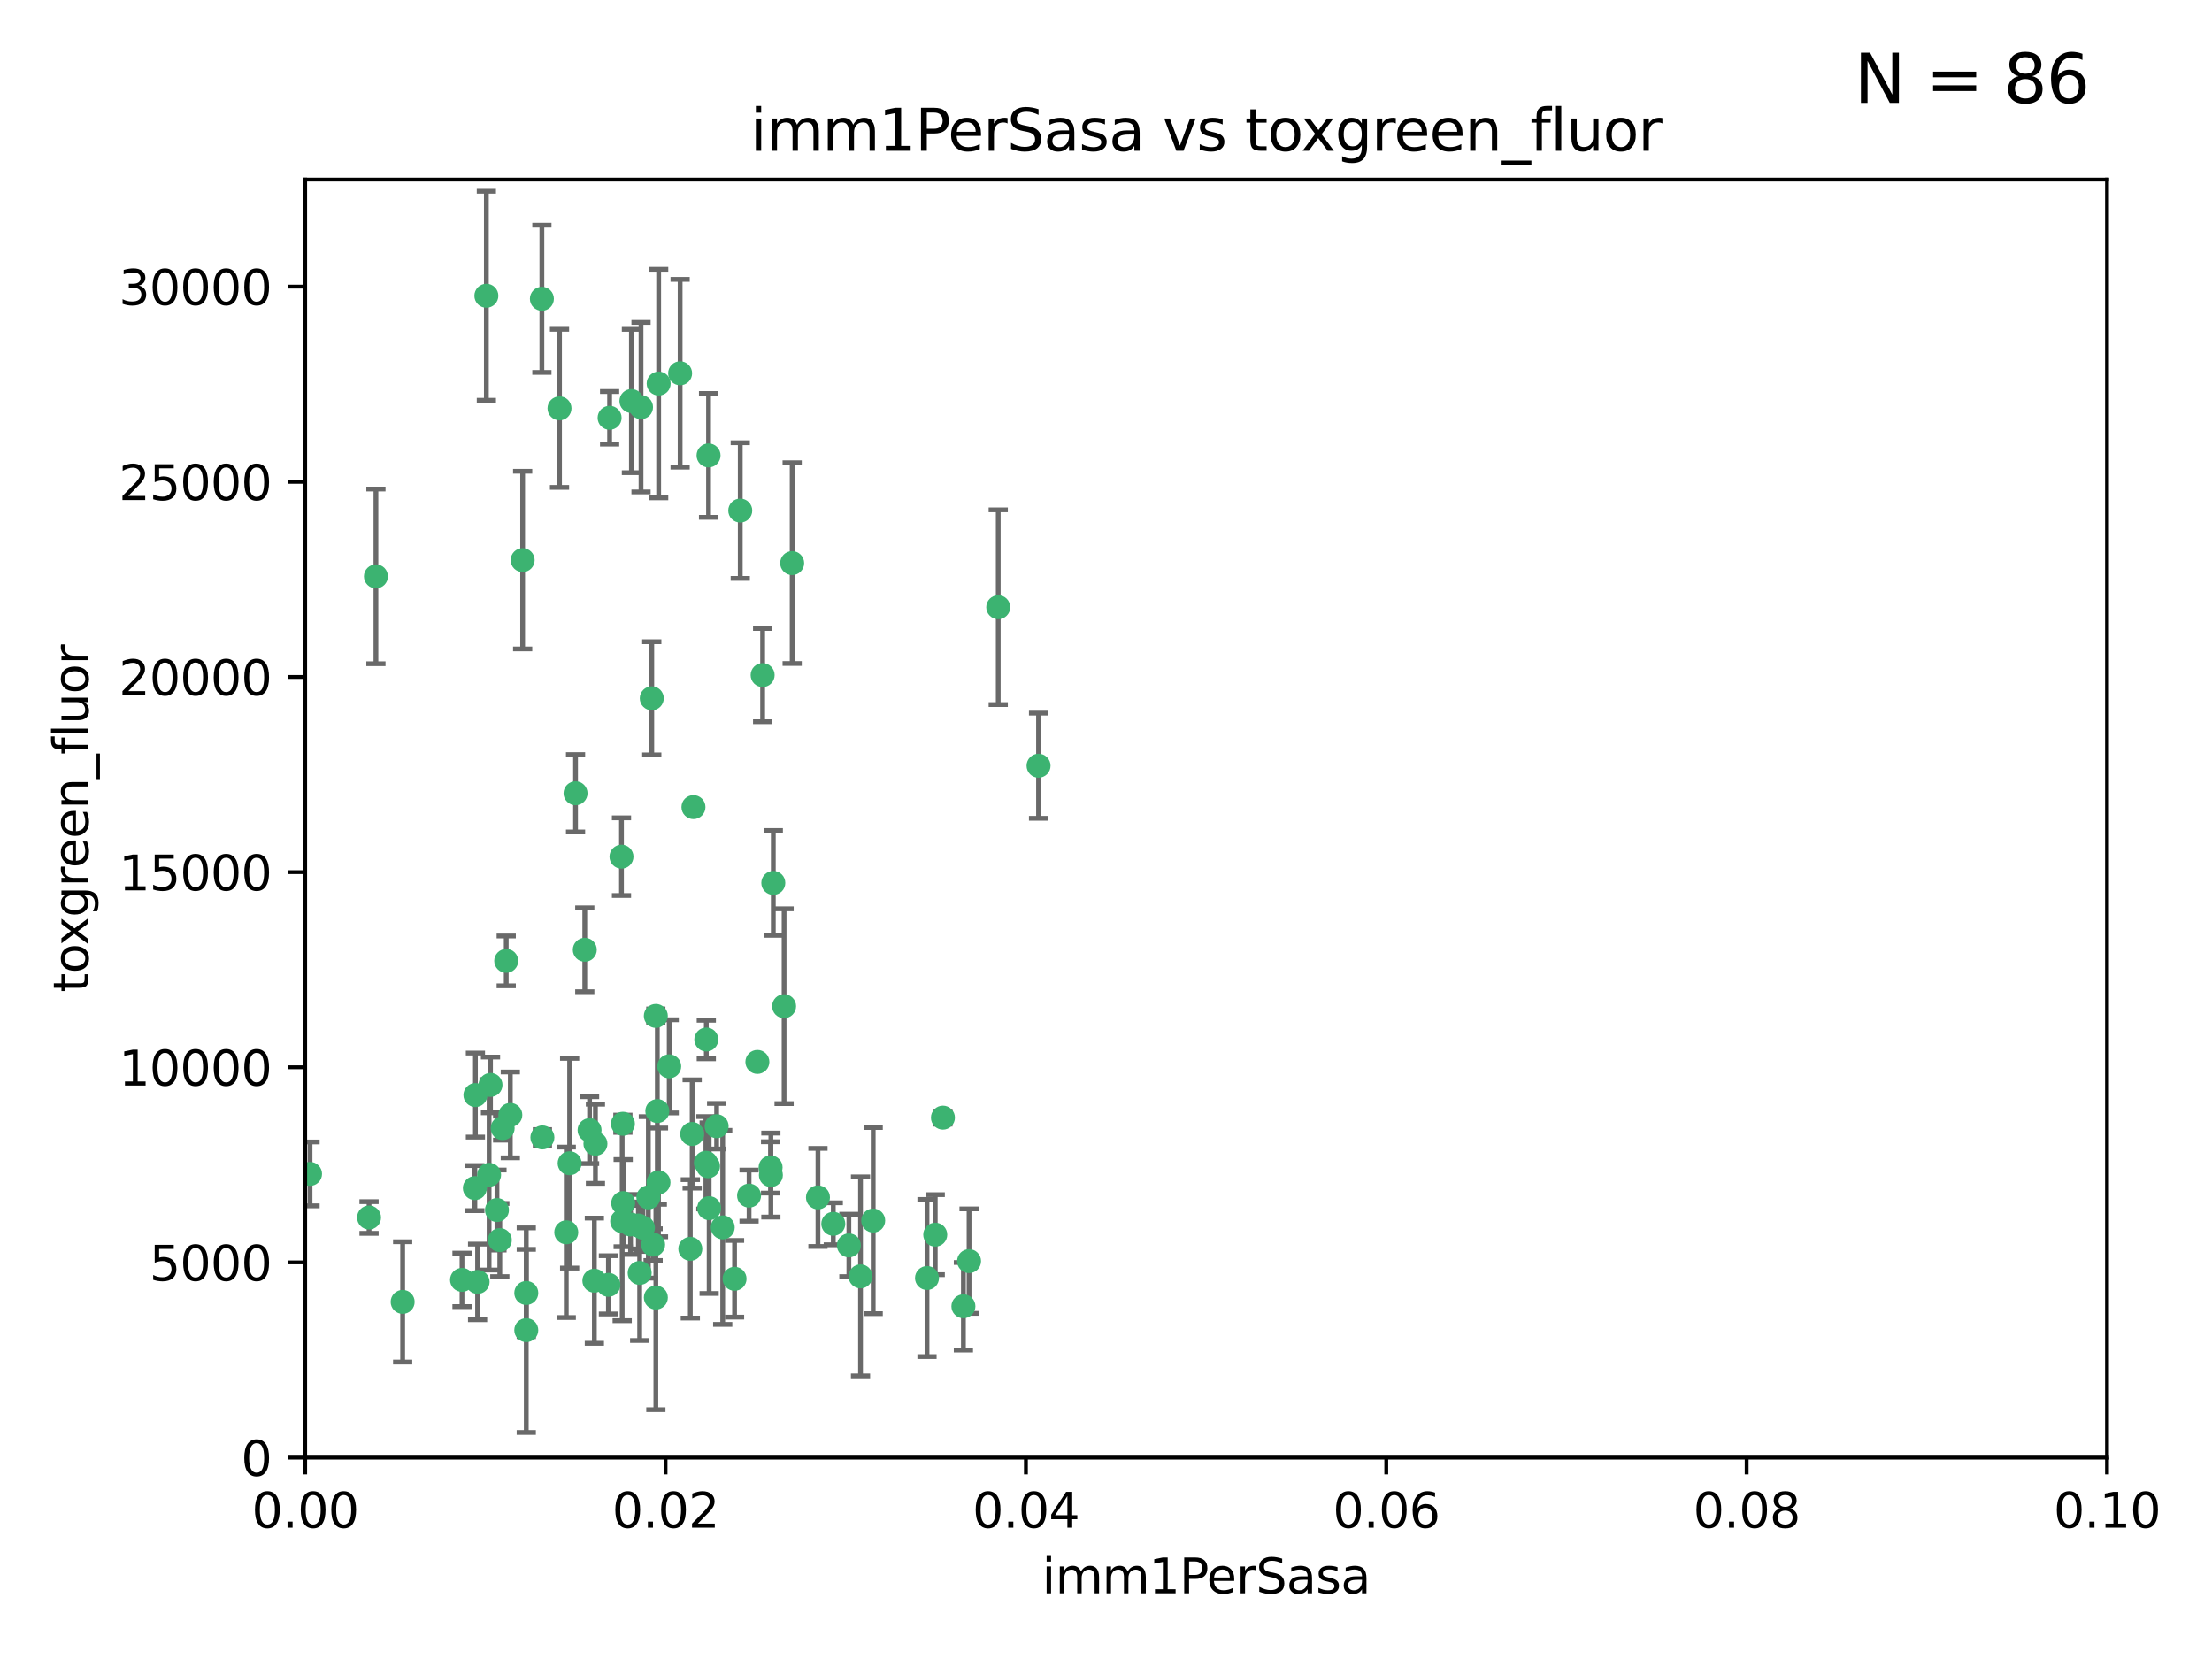 <?xml version="1.0" encoding="utf-8" standalone="no"?>
<!DOCTYPE svg PUBLIC "-//W3C//DTD SVG 1.1//EN"
  "http://www.w3.org/Graphics/SVG/1.1/DTD/svg11.dtd">
<svg xmlns:xlink="http://www.w3.org/1999/xlink" width="460.8pt" height="345.6pt" viewBox="0 0 460.8 345.6" xmlns="http://www.w3.org/2000/svg" version="1.1">
 <defs>
  <style type="text/css">*{stroke-linejoin: round; stroke-linecap: butt}</style>
 </defs>
 <g id="figure_1">
  <g id="patch_1">
   <path d="M 0 345.6 
L 460.8 345.6 
L 460.8 0 
L 0 0 
z
" style="fill: #ffffff"/>
  </g>
  <g id="axes_1">
   <g id="patch_2">
    <path d="M 63.571 303.64 
L 438.93 303.64 
L 438.93 37.411 
L 63.571 37.411 
z
" style="fill: #ffffff"/>
   </g>
   <g id="PathCollection_1">
    <defs>
     <path id="mfaca65211b" d="M 0 1.118 
C 0.297 1.118 0.581 1 0.791 0.791 
C 1 0.581 1.118 0.297 1.118 0 
C 1.118 -0.297 1 -0.581 0.791 -0.791 
C 0.581 -1 0.297 -1.118 0 -1.118 
C -0.297 -1.118 -0.581 -1 -0.791 -0.791 
C -1 -0.581 -1.118 -0.297 -1.118 0 
C -1.118 0.297 -1 0.581 -0.791 0.791 
C -0.581 1 -0.297 1.118 0 1.118 
z
" style="stroke: #3cb371"/>
    </defs>
    <g clip-path="url(#p09ccfb3352)">
     <use xlink:href="#mfaca65211b" x="101.319" y="61.614" style="fill: #3cb371; stroke: #3cb371"/>
     <use xlink:href="#mfaca65211b" x="154.209" y="106.358" style="fill: #3cb371; stroke: #3cb371"/>
     <use xlink:href="#mfaca65211b" x="116.556" y="85.062" style="fill: #3cb371; stroke: #3cb371"/>
     <use xlink:href="#mfaca65211b" x="137.211" y="79.9" style="fill: #3cb371; stroke: #3cb371"/>
     <use xlink:href="#mfaca65211b" x="126.993" y="87.031" style="fill: #3cb371; stroke: #3cb371"/>
     <use xlink:href="#mfaca65211b" x="135.776" y="145.468" style="fill: #3cb371; stroke: #3cb371"/>
     <use xlink:href="#mfaca65211b" x="108.878" y="116.682" style="fill: #3cb371; stroke: #3cb371"/>
     <use xlink:href="#mfaca65211b" x="165.022" y="117.306" style="fill: #3cb371; stroke: #3cb371"/>
     <use xlink:href="#mfaca65211b" x="112.885" y="62.244" style="fill: #3cb371; stroke: #3cb371"/>
     <use xlink:href="#mfaca65211b" x="176.838" y="259.442" style="fill: #3cb371; stroke: #3cb371"/>
     <use xlink:href="#mfaca65211b" x="105.456" y="200.168" style="fill: #3cb371; stroke: #3cb371"/>
     <use xlink:href="#mfaca65211b" x="147.604" y="94.872" style="fill: #3cb371; stroke: #3cb371"/>
     <use xlink:href="#mfaca65211b" x="158.869" y="140.634" style="fill: #3cb371; stroke: #3cb371"/>
     <use xlink:href="#mfaca65211b" x="78.311" y="120.071" style="fill: #3cb371; stroke: #3cb371"/>
     <use xlink:href="#mfaca65211b" x="141.682" y="77.763" style="fill: #3cb371; stroke: #3cb371"/>
     <use xlink:href="#mfaca65211b" x="119.896" y="165.251" style="fill: #3cb371; stroke: #3cb371"/>
     <use xlink:href="#mfaca65211b" x="133.537" y="84.817" style="fill: #3cb371; stroke: #3cb371"/>
     <use xlink:href="#mfaca65211b" x="131.536" y="83.54" style="fill: #3cb371; stroke: #3cb371"/>
     <use xlink:href="#mfaca65211b" x="104.711" y="235.012" style="fill: #3cb371; stroke: #3cb371"/>
     <use xlink:href="#mfaca65211b" x="118.666" y="242.324" style="fill: #3cb371; stroke: #3cb371"/>
     <use xlink:href="#mfaca65211b" x="102.182" y="226.007" style="fill: #3cb371; stroke: #3cb371"/>
     <use xlink:href="#mfaca65211b" x="121.822" y="197.854" style="fill: #3cb371; stroke: #3cb371"/>
     <use xlink:href="#mfaca65211b" x="136.62" y="211.632" style="fill: #3cb371; stroke: #3cb371"/>
     <use xlink:href="#mfaca65211b" x="129.819" y="250.635" style="fill: #3cb371; stroke: #3cb371"/>
     <use xlink:href="#mfaca65211b" x="129.466" y="178.461" style="fill: #3cb371; stroke: #3cb371"/>
     <use xlink:href="#mfaca65211b" x="139.409" y="222.137" style="fill: #3cb371; stroke: #3cb371"/>
     <use xlink:href="#mfaca65211b" x="207.949" y="126.494" style="fill: #3cb371; stroke: #3cb371"/>
     <use xlink:href="#mfaca65211b" x="83.881" y="271.21" style="fill: #3cb371; stroke: #3cb371"/>
     <use xlink:href="#mfaca65211b" x="137.175" y="246.318" style="fill: #3cb371; stroke: #3cb371"/>
     <use xlink:href="#mfaca65211b" x="126.744" y="267.658" style="fill: #3cb371; stroke: #3cb371"/>
     <use xlink:href="#mfaca65211b" x="216.348" y="159.514" style="fill: #3cb371; stroke: #3cb371"/>
     <use xlink:href="#mfaca65211b" x="124.039" y="238.271" style="fill: #3cb371; stroke: #3cb371"/>
     <use xlink:href="#mfaca65211b" x="153.022" y="266.399" style="fill: #3cb371; stroke: #3cb371"/>
     <use xlink:href="#mfaca65211b" x="149.287" y="234.61" style="fill: #3cb371; stroke: #3cb371"/>
     <use xlink:href="#mfaca65211b" x="76.878" y="253.631" style="fill: #3cb371; stroke: #3cb371"/>
     <use xlink:href="#mfaca65211b" x="106.309" y="232.256" style="fill: #3cb371; stroke: #3cb371"/>
     <use xlink:href="#mfaca65211b" x="160.527" y="243.195" style="fill: #3cb371; stroke: #3cb371"/>
     <use xlink:href="#mfaca65211b" x="47.979" y="261.328" style="fill: #3cb371; stroke: #3cb371"/>
     <use xlink:href="#mfaca65211b" x="144.459" y="168.134" style="fill: #3cb371; stroke: #3cb371"/>
     <use xlink:href="#mfaca65211b" x="150.555" y="255.69" style="fill: #3cb371; stroke: #3cb371"/>
     <use xlink:href="#mfaca65211b" x="131.356" y="255.08" style="fill: #3cb371; stroke: #3cb371"/>
     <use xlink:href="#mfaca65211b" x="143.807" y="260.159" style="fill: #3cb371; stroke: #3cb371"/>
     <use xlink:href="#mfaca65211b" x="157.777" y="221.217" style="fill: #3cb371; stroke: #3cb371"/>
     <use xlink:href="#mfaca65211b" x="179.263" y="265.894" style="fill: #3cb371; stroke: #3cb371"/>
     <use xlink:href="#mfaca65211b" x="161.093" y="183.926" style="fill: #3cb371; stroke: #3cb371"/>
     <use xlink:href="#mfaca65211b" x="51.464" y="239.862" style="fill: #3cb371; stroke: #3cb371"/>
     <use xlink:href="#mfaca65211b" x="96.246" y="266.625" style="fill: #3cb371; stroke: #3cb371"/>
     <use xlink:href="#mfaca65211b" x="56.296" y="248.797" style="fill: #3cb371; stroke: #3cb371"/>
     <use xlink:href="#mfaca65211b" x="147.728" y="251.686" style="fill: #3cb371; stroke: #3cb371"/>
     <use xlink:href="#mfaca65211b" x="64.585" y="244.545" style="fill: #3cb371; stroke: #3cb371"/>
     <use xlink:href="#mfaca65211b" x="123.815" y="266.793" style="fill: #3cb371; stroke: #3cb371"/>
     <use xlink:href="#mfaca65211b" x="98.924" y="247.505" style="fill: #3cb371; stroke: #3cb371"/>
     <use xlink:href="#mfaca65211b" x="144.189" y="236.229" style="fill: #3cb371; stroke: #3cb371"/>
     <use xlink:href="#mfaca65211b" x="136.056" y="259.283" style="fill: #3cb371; stroke: #3cb371"/>
     <use xlink:href="#mfaca65211b" x="104.123" y="258.329" style="fill: #3cb371; stroke: #3cb371"/>
     <use xlink:href="#mfaca65211b" x="117.963" y="256.714" style="fill: #3cb371; stroke: #3cb371"/>
     <use xlink:href="#mfaca65211b" x="133.94" y="255.773" style="fill: #3cb371; stroke: #3cb371"/>
     <use xlink:href="#mfaca65211b" x="133.255" y="265.178" style="fill: #3cb371; stroke: #3cb371"/>
     <use xlink:href="#mfaca65211b" x="112.991" y="236.943" style="fill: #3cb371; stroke: #3cb371"/>
     <use xlink:href="#mfaca65211b" x="99.038" y="228.123" style="fill: #3cb371; stroke: #3cb371"/>
     <use xlink:href="#mfaca65211b" x="101.887" y="244.739" style="fill: #3cb371; stroke: #3cb371"/>
     <use xlink:href="#mfaca65211b" x="109.631" y="277.098" style="fill: #3cb371; stroke: #3cb371"/>
     <use xlink:href="#mfaca65211b" x="181.901" y="254.269" style="fill: #3cb371; stroke: #3cb371"/>
     <use xlink:href="#mfaca65211b" x="132.984" y="255.298" style="fill: #3cb371; stroke: #3cb371"/>
     <use xlink:href="#mfaca65211b" x="147.137" y="216.55" style="fill: #3cb371; stroke: #3cb371"/>
     <use xlink:href="#mfaca65211b" x="129.761" y="234.099" style="fill: #3cb371; stroke: #3cb371"/>
     <use xlink:href="#mfaca65211b" x="103.527" y="252.073" style="fill: #3cb371; stroke: #3cb371"/>
     <use xlink:href="#mfaca65211b" x="99.49" y="267.05" style="fill: #3cb371; stroke: #3cb371"/>
     <use xlink:href="#mfaca65211b" x="136.932" y="231.454" style="fill: #3cb371; stroke: #3cb371"/>
     <use xlink:href="#mfaca65211b" x="122.819" y="235.431" style="fill: #3cb371; stroke: #3cb371"/>
     <use xlink:href="#mfaca65211b" x="194.827" y="257.206" style="fill: #3cb371; stroke: #3cb371"/>
     <use xlink:href="#mfaca65211b" x="135.063" y="249.438" style="fill: #3cb371; stroke: #3cb371"/>
     <use xlink:href="#mfaca65211b" x="201.874" y="262.719" style="fill: #3cb371; stroke: #3cb371"/>
     <use xlink:href="#mfaca65211b" x="109.633" y="269.353" style="fill: #3cb371; stroke: #3cb371"/>
     <use xlink:href="#mfaca65211b" x="136.627" y="270.307" style="fill: #3cb371; stroke: #3cb371"/>
     <use xlink:href="#mfaca65211b" x="156.045" y="249.072" style="fill: #3cb371; stroke: #3cb371"/>
     <use xlink:href="#mfaca65211b" x="129.61" y="254.408" style="fill: #3cb371; stroke: #3cb371"/>
     <use xlink:href="#mfaca65211b" x="193.111" y="266.237" style="fill: #3cb371; stroke: #3cb371"/>
     <use xlink:href="#mfaca65211b" x="173.588" y="254.943" style="fill: #3cb371; stroke: #3cb371"/>
     <use xlink:href="#mfaca65211b" x="147.498" y="242.954" style="fill: #3cb371; stroke: #3cb371"/>
     <use xlink:href="#mfaca65211b" x="163.341" y="209.613" style="fill: #3cb371; stroke: #3cb371"/>
     <use xlink:href="#mfaca65211b" x="160.587" y="244.789" style="fill: #3cb371; stroke: #3cb371"/>
     <use xlink:href="#mfaca65211b" x="147.046" y="242.227" style="fill: #3cb371; stroke: #3cb371"/>
     <use xlink:href="#mfaca65211b" x="196.43" y="232.825" style="fill: #3cb371; stroke: #3cb371"/>
     <use xlink:href="#mfaca65211b" x="200.693" y="272.126" style="fill: #3cb371; stroke: #3cb371"/>
     <use xlink:href="#mfaca65211b" x="170.395" y="249.444" style="fill: #3cb371; stroke: #3cb371"/>
    </g>
   </g>
   <g id="matplotlib.axis_1">
    <g id="xtick_1">
     <g id="line2d_1">
      <defs>
       <path id="m3beb469f31" d="M 0 0 
L 0 3.5 
" style="stroke: #000000; stroke-width: 0.8"/>
      </defs>
      <g>
       <use xlink:href="#m3beb469f31" x="63.571" y="303.64" style="stroke: #000000; stroke-width: 0.8"/>
      </g>
     </g>
     <g id="text_1">
      <!-- 0.00 -->
      <g transform="translate(52.438 318.238)scale(0.1 -0.1)">
       <defs>
        <path id="DejaVuSans-30" d="M 2034 4250 
Q 1547 4250 1301 3770 
Q 1056 3291 1056 2328 
Q 1056 1369 1301 889 
Q 1547 409 2034 409 
Q 2525 409 2770 889 
Q 3016 1369 3016 2328 
Q 3016 3291 2770 3770 
Q 2525 4250 2034 4250 
z
M 2034 4750 
Q 2819 4750 3233 4129 
Q 3647 3509 3647 2328 
Q 3647 1150 3233 529 
Q 2819 -91 2034 -91 
Q 1250 -91 836 529 
Q 422 1150 422 2328 
Q 422 3509 836 4129 
Q 1250 4750 2034 4750 
z
" transform="scale(0.016)"/>
        <path id="DejaVuSans-2e" d="M 684 794 
L 1344 794 
L 1344 0 
L 684 0 
L 684 794 
z
" transform="scale(0.016)"/>
       </defs>
       <use xlink:href="#DejaVuSans-30"/>
       <use xlink:href="#DejaVuSans-2e" x="63.623"/>
       <use xlink:href="#DejaVuSans-30" x="95.41"/>
       <use xlink:href="#DejaVuSans-30" x="159.033"/>
      </g>
     </g>
    </g>
    <g id="xtick_2">
     <g id="line2d_2">
      <g>
       <use xlink:href="#m3beb469f31" x="138.643" y="303.64" style="stroke: #000000; stroke-width: 0.8"/>
      </g>
     </g>
     <g id="text_2">
      <!-- 0.02 -->
      <g transform="translate(127.51 318.238)scale(0.1 -0.1)">
       <defs>
        <path id="DejaVuSans-32" d="M 1228 531 
L 3431 531 
L 3431 0 
L 469 0 
L 469 531 
Q 828 903 1448 1529 
Q 2069 2156 2228 2338 
Q 2531 2678 2651 2914 
Q 2772 3150 2772 3378 
Q 2772 3750 2511 3984 
Q 2250 4219 1831 4219 
Q 1534 4219 1204 4116 
Q 875 4013 500 3803 
L 500 4441 
Q 881 4594 1212 4672 
Q 1544 4750 1819 4750 
Q 2544 4750 2975 4387 
Q 3406 4025 3406 3419 
Q 3406 3131 3298 2873 
Q 3191 2616 2906 2266 
Q 2828 2175 2409 1742 
Q 1991 1309 1228 531 
z
" transform="scale(0.016)"/>
       </defs>
       <use xlink:href="#DejaVuSans-30"/>
       <use xlink:href="#DejaVuSans-2e" x="63.623"/>
       <use xlink:href="#DejaVuSans-30" x="95.41"/>
       <use xlink:href="#DejaVuSans-32" x="159.033"/>
      </g>
     </g>
    </g>
    <g id="xtick_3">
     <g id="line2d_3">
      <g>
       <use xlink:href="#m3beb469f31" x="213.715" y="303.64" style="stroke: #000000; stroke-width: 0.8"/>
      </g>
     </g>
     <g id="text_3">
      <!-- 0.04 -->
      <g transform="translate(202.582 318.238)scale(0.1 -0.1)">
       <defs>
        <path id="DejaVuSans-34" d="M 2419 4116 
L 825 1625 
L 2419 1625 
L 2419 4116 
z
M 2253 4666 
L 3047 4666 
L 3047 1625 
L 3713 1625 
L 3713 1100 
L 3047 1100 
L 3047 0 
L 2419 0 
L 2419 1100 
L 313 1100 
L 313 1709 
L 2253 4666 
z
" transform="scale(0.016)"/>
       </defs>
       <use xlink:href="#DejaVuSans-30"/>
       <use xlink:href="#DejaVuSans-2e" x="63.623"/>
       <use xlink:href="#DejaVuSans-30" x="95.41"/>
       <use xlink:href="#DejaVuSans-34" x="159.033"/>
      </g>
     </g>
    </g>
    <g id="xtick_4">
     <g id="line2d_4">
      <g>
       <use xlink:href="#m3beb469f31" x="288.786" y="303.64" style="stroke: #000000; stroke-width: 0.8"/>
      </g>
     </g>
     <g id="text_4">
      <!-- 0.06 -->
      <g transform="translate(277.654 318.238)scale(0.1 -0.1)">
       <defs>
        <path id="DejaVuSans-36" d="M 2113 2584 
Q 1688 2584 1439 2293 
Q 1191 2003 1191 1497 
Q 1191 994 1439 701 
Q 1688 409 2113 409 
Q 2538 409 2786 701 
Q 3034 994 3034 1497 
Q 3034 2003 2786 2293 
Q 2538 2584 2113 2584 
z
M 3366 4563 
L 3366 3988 
Q 3128 4100 2886 4159 
Q 2644 4219 2406 4219 
Q 1781 4219 1451 3797 
Q 1122 3375 1075 2522 
Q 1259 2794 1537 2939 
Q 1816 3084 2150 3084 
Q 2853 3084 3261 2657 
Q 3669 2231 3669 1497 
Q 3669 778 3244 343 
Q 2819 -91 2113 -91 
Q 1303 -91 875 529 
Q 447 1150 447 2328 
Q 447 3434 972 4092 
Q 1497 4750 2381 4750 
Q 2619 4750 2861 4703 
Q 3103 4656 3366 4563 
z
" transform="scale(0.016)"/>
       </defs>
       <use xlink:href="#DejaVuSans-30"/>
       <use xlink:href="#DejaVuSans-2e" x="63.623"/>
       <use xlink:href="#DejaVuSans-30" x="95.41"/>
       <use xlink:href="#DejaVuSans-36" x="159.033"/>
      </g>
     </g>
    </g>
    <g id="xtick_5">
     <g id="line2d_5">
      <g>
       <use xlink:href="#m3beb469f31" x="363.858" y="303.64" style="stroke: #000000; stroke-width: 0.8"/>
      </g>
     </g>
     <g id="text_5">
      <!-- 0.08 -->
      <g transform="translate(352.725 318.238)scale(0.1 -0.1)">
       <defs>
        <path id="DejaVuSans-38" d="M 2034 2216 
Q 1584 2216 1326 1975 
Q 1069 1734 1069 1313 
Q 1069 891 1326 650 
Q 1584 409 2034 409 
Q 2484 409 2743 651 
Q 3003 894 3003 1313 
Q 3003 1734 2745 1975 
Q 2488 2216 2034 2216 
z
M 1403 2484 
Q 997 2584 770 2862 
Q 544 3141 544 3541 
Q 544 4100 942 4425 
Q 1341 4750 2034 4750 
Q 2731 4750 3128 4425 
Q 3525 4100 3525 3541 
Q 3525 3141 3298 2862 
Q 3072 2584 2669 2484 
Q 3125 2378 3379 2068 
Q 3634 1759 3634 1313 
Q 3634 634 3220 271 
Q 2806 -91 2034 -91 
Q 1263 -91 848 271 
Q 434 634 434 1313 
Q 434 1759 690 2068 
Q 947 2378 1403 2484 
z
M 1172 3481 
Q 1172 3119 1398 2916 
Q 1625 2713 2034 2713 
Q 2441 2713 2670 2916 
Q 2900 3119 2900 3481 
Q 2900 3844 2670 4047 
Q 2441 4250 2034 4250 
Q 1625 4250 1398 4047 
Q 1172 3844 1172 3481 
z
" transform="scale(0.016)"/>
       </defs>
       <use xlink:href="#DejaVuSans-30"/>
       <use xlink:href="#DejaVuSans-2e" x="63.623"/>
       <use xlink:href="#DejaVuSans-30" x="95.41"/>
       <use xlink:href="#DejaVuSans-38" x="159.033"/>
      </g>
     </g>
    </g>
    <g id="xtick_6">
     <g id="line2d_6">
      <g>
       <use xlink:href="#m3beb469f31" x="438.93" y="303.64" style="stroke: #000000; stroke-width: 0.8"/>
      </g>
     </g>
     <g id="text_6">
      <!-- 0.10 -->
      <g transform="translate(427.797 318.238)scale(0.1 -0.1)">
       <defs>
        <path id="DejaVuSans-31" d="M 794 531 
L 1825 531 
L 1825 4091 
L 703 3866 
L 703 4441 
L 1819 4666 
L 2450 4666 
L 2450 531 
L 3481 531 
L 3481 0 
L 794 0 
L 794 531 
z
" transform="scale(0.016)"/>
       </defs>
       <use xlink:href="#DejaVuSans-30"/>
       <use xlink:href="#DejaVuSans-2e" x="63.623"/>
       <use xlink:href="#DejaVuSans-31" x="95.41"/>
       <use xlink:href="#DejaVuSans-30" x="159.033"/>
      </g>
     </g>
    </g>
    <g id="text_7">
     <!-- imm1PerSasa -->
     <g transform="translate(217.067 331.917)scale(0.1 -0.1)">
      <defs>
       <path id="DejaVuSans-69" d="M 603 3500 
L 1178 3500 
L 1178 0 
L 603 0 
L 603 3500 
z
M 603 4863 
L 1178 4863 
L 1178 4134 
L 603 4134 
L 603 4863 
z
" transform="scale(0.016)"/>
       <path id="DejaVuSans-6d" d="M 3328 2828 
Q 3544 3216 3844 3400 
Q 4144 3584 4550 3584 
Q 5097 3584 5394 3201 
Q 5691 2819 5691 2113 
L 5691 0 
L 5113 0 
L 5113 2094 
Q 5113 2597 4934 2840 
Q 4756 3084 4391 3084 
Q 3944 3084 3684 2787 
Q 3425 2491 3425 1978 
L 3425 0 
L 2847 0 
L 2847 2094 
Q 2847 2600 2669 2842 
Q 2491 3084 2119 3084 
Q 1678 3084 1418 2786 
Q 1159 2488 1159 1978 
L 1159 0 
L 581 0 
L 581 3500 
L 1159 3500 
L 1159 2956 
Q 1356 3278 1631 3431 
Q 1906 3584 2284 3584 
Q 2666 3584 2933 3390 
Q 3200 3197 3328 2828 
z
" transform="scale(0.016)"/>
       <path id="DejaVuSans-50" d="M 1259 4147 
L 1259 2394 
L 2053 2394 
Q 2494 2394 2734 2622 
Q 2975 2850 2975 3272 
Q 2975 3691 2734 3919 
Q 2494 4147 2053 4147 
L 1259 4147 
z
M 628 4666 
L 2053 4666 
Q 2838 4666 3239 4311 
Q 3641 3956 3641 3272 
Q 3641 2581 3239 2228 
Q 2838 1875 2053 1875 
L 1259 1875 
L 1259 0 
L 628 0 
L 628 4666 
z
" transform="scale(0.016)"/>
       <path id="DejaVuSans-65" d="M 3597 1894 
L 3597 1613 
L 953 1613 
Q 991 1019 1311 708 
Q 1631 397 2203 397 
Q 2534 397 2845 478 
Q 3156 559 3463 722 
L 3463 178 
Q 3153 47 2828 -22 
Q 2503 -91 2169 -91 
Q 1331 -91 842 396 
Q 353 884 353 1716 
Q 353 2575 817 3079 
Q 1281 3584 2069 3584 
Q 2775 3584 3186 3129 
Q 3597 2675 3597 1894 
z
M 3022 2063 
Q 3016 2534 2758 2815 
Q 2500 3097 2075 3097 
Q 1594 3097 1305 2825 
Q 1016 2553 972 2059 
L 3022 2063 
z
" transform="scale(0.016)"/>
       <path id="DejaVuSans-72" d="M 2631 2963 
Q 2534 3019 2420 3045 
Q 2306 3072 2169 3072 
Q 1681 3072 1420 2755 
Q 1159 2438 1159 1844 
L 1159 0 
L 581 0 
L 581 3500 
L 1159 3500 
L 1159 2956 
Q 1341 3275 1631 3429 
Q 1922 3584 2338 3584 
Q 2397 3584 2469 3576 
Q 2541 3569 2628 3553 
L 2631 2963 
z
" transform="scale(0.016)"/>
       <path id="DejaVuSans-53" d="M 3425 4513 
L 3425 3897 
Q 3066 4069 2747 4153 
Q 2428 4238 2131 4238 
Q 1616 4238 1336 4038 
Q 1056 3838 1056 3469 
Q 1056 3159 1242 3001 
Q 1428 2844 1947 2747 
L 2328 2669 
Q 3034 2534 3370 2195 
Q 3706 1856 3706 1288 
Q 3706 609 3251 259 
Q 2797 -91 1919 -91 
Q 1588 -91 1214 -16 
Q 841 59 441 206 
L 441 856 
Q 825 641 1194 531 
Q 1563 422 1919 422 
Q 2459 422 2753 634 
Q 3047 847 3047 1241 
Q 3047 1584 2836 1778 
Q 2625 1972 2144 2069 
L 1759 2144 
Q 1053 2284 737 2584 
Q 422 2884 422 3419 
Q 422 4038 858 4394 
Q 1294 4750 2059 4750 
Q 2388 4750 2728 4690 
Q 3069 4631 3425 4513 
z
" transform="scale(0.016)"/>
       <path id="DejaVuSans-61" d="M 2194 1759 
Q 1497 1759 1228 1600 
Q 959 1441 959 1056 
Q 959 750 1161 570 
Q 1363 391 1709 391 
Q 2188 391 2477 730 
Q 2766 1069 2766 1631 
L 2766 1759 
L 2194 1759 
z
M 3341 1997 
L 3341 0 
L 2766 0 
L 2766 531 
Q 2569 213 2275 61 
Q 1981 -91 1556 -91 
Q 1019 -91 701 211 
Q 384 513 384 1019 
Q 384 1609 779 1909 
Q 1175 2209 1959 2209 
L 2766 2209 
L 2766 2266 
Q 2766 2663 2505 2880 
Q 2244 3097 1772 3097 
Q 1472 3097 1187 3025 
Q 903 2953 641 2809 
L 641 3341 
Q 956 3463 1253 3523 
Q 1550 3584 1831 3584 
Q 2591 3584 2966 3190 
Q 3341 2797 3341 1997 
z
" transform="scale(0.016)"/>
       <path id="DejaVuSans-73" d="M 2834 3397 
L 2834 2853 
Q 2591 2978 2328 3040 
Q 2066 3103 1784 3103 
Q 1356 3103 1142 2972 
Q 928 2841 928 2578 
Q 928 2378 1081 2264 
Q 1234 2150 1697 2047 
L 1894 2003 
Q 2506 1872 2764 1633 
Q 3022 1394 3022 966 
Q 3022 478 2636 193 
Q 2250 -91 1575 -91 
Q 1294 -91 989 -36 
Q 684 19 347 128 
L 347 722 
Q 666 556 975 473 
Q 1284 391 1588 391 
Q 1994 391 2212 530 
Q 2431 669 2431 922 
Q 2431 1156 2273 1281 
Q 2116 1406 1581 1522 
L 1381 1569 
Q 847 1681 609 1914 
Q 372 2147 372 2553 
Q 372 3047 722 3315 
Q 1072 3584 1716 3584 
Q 2034 3584 2315 3537 
Q 2597 3491 2834 3397 
z
" transform="scale(0.016)"/>
      </defs>
      <use xlink:href="#DejaVuSans-69"/>
      <use xlink:href="#DejaVuSans-6d" x="27.783"/>
      <use xlink:href="#DejaVuSans-6d" x="125.195"/>
      <use xlink:href="#DejaVuSans-31" x="222.607"/>
      <use xlink:href="#DejaVuSans-50" x="286.23"/>
      <use xlink:href="#DejaVuSans-65" x="342.908"/>
      <use xlink:href="#DejaVuSans-72" x="404.432"/>
      <use xlink:href="#DejaVuSans-53" x="445.545"/>
      <use xlink:href="#DejaVuSans-61" x="509.021"/>
      <use xlink:href="#DejaVuSans-73" x="570.301"/>
      <use xlink:href="#DejaVuSans-61" x="622.4"/>
     </g>
    </g>
   </g>
   <g id="matplotlib.axis_2">
    <g id="ytick_1">
     <g id="line2d_7">
      <defs>
       <path id="m892402493f" d="M 0 0 
L -3.5 0 
" style="stroke: #000000; stroke-width: 0.8"/>
      </defs>
      <g>
       <use xlink:href="#m892402493f" x="63.571" y="303.64" style="stroke: #000000; stroke-width: 0.8"/>
      </g>
     </g>
     <g id="text_8">
      <!-- 0 -->
      <g transform="translate(50.209 307.439)scale(0.1 -0.1)">
       <use xlink:href="#DejaVuSans-30"/>
      </g>
     </g>
    </g>
    <g id="ytick_2">
     <g id="line2d_8">
      <g>
       <use xlink:href="#m892402493f" x="63.571" y="262.986" style="stroke: #000000; stroke-width: 0.8"/>
      </g>
     </g>
     <g id="text_9">
      <!-- 5000 -->
      <g transform="translate(31.121 266.786)scale(0.1 -0.1)">
       <defs>
        <path id="DejaVuSans-35" d="M 691 4666 
L 3169 4666 
L 3169 4134 
L 1269 4134 
L 1269 2991 
Q 1406 3038 1543 3061 
Q 1681 3084 1819 3084 
Q 2600 3084 3056 2656 
Q 3513 2228 3513 1497 
Q 3513 744 3044 326 
Q 2575 -91 1722 -91 
Q 1428 -91 1123 -41 
Q 819 9 494 109 
L 494 744 
Q 775 591 1075 516 
Q 1375 441 1709 441 
Q 2250 441 2565 725 
Q 2881 1009 2881 1497 
Q 2881 1984 2565 2268 
Q 2250 2553 1709 2553 
Q 1456 2553 1204 2497 
Q 953 2441 691 2322 
L 691 4666 
z
" transform="scale(0.016)"/>
       </defs>
       <use xlink:href="#DejaVuSans-35"/>
       <use xlink:href="#DejaVuSans-30" x="63.623"/>
       <use xlink:href="#DejaVuSans-30" x="127.246"/>
       <use xlink:href="#DejaVuSans-30" x="190.869"/>
      </g>
     </g>
    </g>
    <g id="ytick_3">
     <g id="line2d_9">
      <g>
       <use xlink:href="#m892402493f" x="63.571" y="222.333" style="stroke: #000000; stroke-width: 0.8"/>
      </g>
     </g>
     <g id="text_10">
      <!-- 10000 -->
      <g transform="translate(24.759 226.132)scale(0.1 -0.1)">
       <use xlink:href="#DejaVuSans-31"/>
       <use xlink:href="#DejaVuSans-30" x="63.623"/>
       <use xlink:href="#DejaVuSans-30" x="127.246"/>
       <use xlink:href="#DejaVuSans-30" x="190.869"/>
       <use xlink:href="#DejaVuSans-30" x="254.492"/>
      </g>
     </g>
    </g>
    <g id="ytick_4">
     <g id="line2d_10">
      <g>
       <use xlink:href="#m892402493f" x="63.571" y="181.679" style="stroke: #000000; stroke-width: 0.8"/>
      </g>
     </g>
     <g id="text_11">
      <!-- 15000 -->
      <g transform="translate(24.759 185.478)scale(0.1 -0.1)">
       <use xlink:href="#DejaVuSans-31"/>
       <use xlink:href="#DejaVuSans-35" x="63.623"/>
       <use xlink:href="#DejaVuSans-30" x="127.246"/>
       <use xlink:href="#DejaVuSans-30" x="190.869"/>
       <use xlink:href="#DejaVuSans-30" x="254.492"/>
      </g>
     </g>
    </g>
    <g id="ytick_5">
     <g id="line2d_11">
      <g>
       <use xlink:href="#m892402493f" x="63.571" y="141.026" style="stroke: #000000; stroke-width: 0.8"/>
      </g>
     </g>
     <g id="text_12">
      <!-- 20000 -->
      <g transform="translate(24.759 144.825)scale(0.1 -0.1)">
       <use xlink:href="#DejaVuSans-32"/>
       <use xlink:href="#DejaVuSans-30" x="63.623"/>
       <use xlink:href="#DejaVuSans-30" x="127.246"/>
       <use xlink:href="#DejaVuSans-30" x="190.869"/>
       <use xlink:href="#DejaVuSans-30" x="254.492"/>
      </g>
     </g>
    </g>
    <g id="ytick_6">
     <g id="line2d_12">
      <g>
       <use xlink:href="#m892402493f" x="63.571" y="100.372" style="stroke: #000000; stroke-width: 0.8"/>
      </g>
     </g>
     <g id="text_13">
      <!-- 25000 -->
      <g transform="translate(24.759 104.171)scale(0.1 -0.1)">
       <use xlink:href="#DejaVuSans-32"/>
       <use xlink:href="#DejaVuSans-35" x="63.623"/>
       <use xlink:href="#DejaVuSans-30" x="127.246"/>
       <use xlink:href="#DejaVuSans-30" x="190.869"/>
       <use xlink:href="#DejaVuSans-30" x="254.492"/>
      </g>
     </g>
    </g>
    <g id="ytick_7">
     <g id="line2d_13">
      <g>
       <use xlink:href="#m892402493f" x="63.571" y="59.718" style="stroke: #000000; stroke-width: 0.8"/>
      </g>
     </g>
     <g id="text_14">
      <!-- 30000 -->
      <g transform="translate(24.759 63.518)scale(0.1 -0.1)">
       <defs>
        <path id="DejaVuSans-33" d="M 2597 2516 
Q 3050 2419 3304 2112 
Q 3559 1806 3559 1356 
Q 3559 666 3084 287 
Q 2609 -91 1734 -91 
Q 1441 -91 1130 -33 
Q 819 25 488 141 
L 488 750 
Q 750 597 1062 519 
Q 1375 441 1716 441 
Q 2309 441 2620 675 
Q 2931 909 2931 1356 
Q 2931 1769 2642 2001 
Q 2353 2234 1838 2234 
L 1294 2234 
L 1294 2753 
L 1863 2753 
Q 2328 2753 2575 2939 
Q 2822 3125 2822 3475 
Q 2822 3834 2567 4026 
Q 2313 4219 1838 4219 
Q 1578 4219 1281 4162 
Q 984 4106 628 3988 
L 628 4550 
Q 988 4650 1302 4700 
Q 1616 4750 1894 4750 
Q 2613 4750 3031 4423 
Q 3450 4097 3450 3541 
Q 3450 3153 3228 2886 
Q 3006 2619 2597 2516 
z
" transform="scale(0.016)"/>
       </defs>
       <use xlink:href="#DejaVuSans-33"/>
       <use xlink:href="#DejaVuSans-30" x="63.623"/>
       <use xlink:href="#DejaVuSans-30" x="127.246"/>
       <use xlink:href="#DejaVuSans-30" x="190.869"/>
       <use xlink:href="#DejaVuSans-30" x="254.492"/>
      </g>
     </g>
    </g>
    <g id="text_15">
     <!-- toxgreen_fluor -->
     <g transform="translate(18.401 206.72)rotate(-90)scale(0.1 -0.1)">
      <defs>
       <path id="DejaVuSans-74" d="M 1172 4494 
L 1172 3500 
L 2356 3500 
L 2356 3053 
L 1172 3053 
L 1172 1153 
Q 1172 725 1289 603 
Q 1406 481 1766 481 
L 2356 481 
L 2356 0 
L 1766 0 
Q 1100 0 847 248 
Q 594 497 594 1153 
L 594 3053 
L 172 3053 
L 172 3500 
L 594 3500 
L 594 4494 
L 1172 4494 
z
" transform="scale(0.016)"/>
       <path id="DejaVuSans-6f" d="M 1959 3097 
Q 1497 3097 1228 2736 
Q 959 2375 959 1747 
Q 959 1119 1226 758 
Q 1494 397 1959 397 
Q 2419 397 2687 759 
Q 2956 1122 2956 1747 
Q 2956 2369 2687 2733 
Q 2419 3097 1959 3097 
z
M 1959 3584 
Q 2709 3584 3137 3096 
Q 3566 2609 3566 1747 
Q 3566 888 3137 398 
Q 2709 -91 1959 -91 
Q 1206 -91 779 398 
Q 353 888 353 1747 
Q 353 2609 779 3096 
Q 1206 3584 1959 3584 
z
" transform="scale(0.016)"/>
       <path id="DejaVuSans-78" d="M 3513 3500 
L 2247 1797 
L 3578 0 
L 2900 0 
L 1881 1375 
L 863 0 
L 184 0 
L 1544 1831 
L 300 3500 
L 978 3500 
L 1906 2253 
L 2834 3500 
L 3513 3500 
z
" transform="scale(0.016)"/>
       <path id="DejaVuSans-67" d="M 2906 1791 
Q 2906 2416 2648 2759 
Q 2391 3103 1925 3103 
Q 1463 3103 1205 2759 
Q 947 2416 947 1791 
Q 947 1169 1205 825 
Q 1463 481 1925 481 
Q 2391 481 2648 825 
Q 2906 1169 2906 1791 
z
M 3481 434 
Q 3481 -459 3084 -895 
Q 2688 -1331 1869 -1331 
Q 1566 -1331 1297 -1286 
Q 1028 -1241 775 -1147 
L 775 -588 
Q 1028 -725 1275 -790 
Q 1522 -856 1778 -856 
Q 2344 -856 2625 -561 
Q 2906 -266 2906 331 
L 2906 616 
Q 2728 306 2450 153 
Q 2172 0 1784 0 
Q 1141 0 747 490 
Q 353 981 353 1791 
Q 353 2603 747 3093 
Q 1141 3584 1784 3584 
Q 2172 3584 2450 3431 
Q 2728 3278 2906 2969 
L 2906 3500 
L 3481 3500 
L 3481 434 
z
" transform="scale(0.016)"/>
       <path id="DejaVuSans-6e" d="M 3513 2113 
L 3513 0 
L 2938 0 
L 2938 2094 
Q 2938 2591 2744 2837 
Q 2550 3084 2163 3084 
Q 1697 3084 1428 2787 
Q 1159 2491 1159 1978 
L 1159 0 
L 581 0 
L 581 3500 
L 1159 3500 
L 1159 2956 
Q 1366 3272 1645 3428 
Q 1925 3584 2291 3584 
Q 2894 3584 3203 3211 
Q 3513 2838 3513 2113 
z
" transform="scale(0.016)"/>
       <path id="DejaVuSans-5f" d="M 3263 -1063 
L 3263 -1509 
L -63 -1509 
L -63 -1063 
L 3263 -1063 
z
" transform="scale(0.016)"/>
       <path id="DejaVuSans-66" d="M 2375 4863 
L 2375 4384 
L 1825 4384 
Q 1516 4384 1395 4259 
Q 1275 4134 1275 3809 
L 1275 3500 
L 2222 3500 
L 2222 3053 
L 1275 3053 
L 1275 0 
L 697 0 
L 697 3053 
L 147 3053 
L 147 3500 
L 697 3500 
L 697 3744 
Q 697 4328 969 4595 
Q 1241 4863 1831 4863 
L 2375 4863 
z
" transform="scale(0.016)"/>
       <path id="DejaVuSans-6c" d="M 603 4863 
L 1178 4863 
L 1178 0 
L 603 0 
L 603 4863 
z
" transform="scale(0.016)"/>
       <path id="DejaVuSans-75" d="M 544 1381 
L 544 3500 
L 1119 3500 
L 1119 1403 
Q 1119 906 1312 657 
Q 1506 409 1894 409 
Q 2359 409 2629 706 
Q 2900 1003 2900 1516 
L 2900 3500 
L 3475 3500 
L 3475 0 
L 2900 0 
L 2900 538 
Q 2691 219 2414 64 
Q 2138 -91 1772 -91 
Q 1169 -91 856 284 
Q 544 659 544 1381 
z
M 1991 3584 
L 1991 3584 
z
" transform="scale(0.016)"/>
      </defs>
      <use xlink:href="#DejaVuSans-74"/>
      <use xlink:href="#DejaVuSans-6f" x="39.209"/>
      <use xlink:href="#DejaVuSans-78" x="97.266"/>
      <use xlink:href="#DejaVuSans-67" x="156.445"/>
      <use xlink:href="#DejaVuSans-72" x="219.922"/>
      <use xlink:href="#DejaVuSans-65" x="258.785"/>
      <use xlink:href="#DejaVuSans-65" x="320.309"/>
      <use xlink:href="#DejaVuSans-6e" x="381.832"/>
      <use xlink:href="#DejaVuSans-5f" x="445.211"/>
      <use xlink:href="#DejaVuSans-66" x="495.211"/>
      <use xlink:href="#DejaVuSans-6c" x="530.416"/>
      <use xlink:href="#DejaVuSans-75" x="558.199"/>
      <use xlink:href="#DejaVuSans-6f" x="621.578"/>
      <use xlink:href="#DejaVuSans-72" x="682.76"/>
     </g>
    </g>
   </g>
   <g id="LineCollection_1">
    <path d="M 101.319 83.38 
L 101.319 39.848 
" clip-path="url(#p09ccfb3352)" style="fill: none; stroke: #696969"/>
    <path d="M 154.209 120.489 
L 154.209 92.227 
" clip-path="url(#p09ccfb3352)" style="fill: none; stroke: #696969"/>
    <path d="M 116.556 101.528 
L 116.556 68.595 
" clip-path="url(#p09ccfb3352)" style="fill: none; stroke: #696969"/>
    <path d="M 137.211 103.698 
L 137.211 56.102 
" clip-path="url(#p09ccfb3352)" style="fill: none; stroke: #696969"/>
    <path d="M 126.993 92.506 
L 126.993 81.557 
" clip-path="url(#p09ccfb3352)" style="fill: none; stroke: #696969"/>
    <path d="M 135.776 157.254 
L 135.776 133.683 
" clip-path="url(#p09ccfb3352)" style="fill: none; stroke: #696969"/>
    <path d="M 108.878 135.19 
L 108.878 98.175 
" clip-path="url(#p09ccfb3352)" style="fill: none; stroke: #696969"/>
    <path d="M 165.022 138.218 
L 165.022 96.393 
" clip-path="url(#p09ccfb3352)" style="fill: none; stroke: #696969"/>
    <path d="M 112.885 77.579 
L 112.885 46.91 
" clip-path="url(#p09ccfb3352)" style="fill: none; stroke: #696969"/>
    <path d="M 176.838 265.941 
L 176.838 252.944 
" clip-path="url(#p09ccfb3352)" style="fill: none; stroke: #696969"/>
    <path d="M 105.456 205.359 
L 105.456 194.977 
" clip-path="url(#p09ccfb3352)" style="fill: none; stroke: #696969"/>
    <path d="M 147.604 107.775 
L 147.604 81.969 
" clip-path="url(#p09ccfb3352)" style="fill: none; stroke: #696969"/>
    <path d="M 158.869 150.349 
L 158.869 130.92 
" clip-path="url(#p09ccfb3352)" style="fill: none; stroke: #696969"/>
    <path d="M 78.311 138.271 
L 78.311 101.87 
" clip-path="url(#p09ccfb3352)" style="fill: none; stroke: #696969"/>
    <path d="M 141.682 97.317 
L 141.682 58.209 
" clip-path="url(#p09ccfb3352)" style="fill: none; stroke: #696969"/>
    <path d="M 119.896 173.31 
L 119.896 157.193 
" clip-path="url(#p09ccfb3352)" style="fill: none; stroke: #696969"/>
    <path d="M 133.537 102.476 
L 133.537 67.157 
" clip-path="url(#p09ccfb3352)" style="fill: none; stroke: #696969"/>
    <path d="M 131.536 98.468 
L 131.536 68.613 
" clip-path="url(#p09ccfb3352)" style="fill: none; stroke: #696969"/>
    <path d="M 104.711 237.516 
L 104.711 232.507 
" clip-path="url(#p09ccfb3352)" style="fill: none; stroke: #696969"/>
    <path d="M 118.666 264.166 
L 118.666 220.481 
" clip-path="url(#p09ccfb3352)" style="fill: none; stroke: #696969"/>
    <path d="M 102.182 231.811 
L 102.182 220.203 
" clip-path="url(#p09ccfb3352)" style="fill: none; stroke: #696969"/>
    <path d="M 121.822 206.59 
L 121.822 189.118 
" clip-path="url(#p09ccfb3352)" style="fill: none; stroke: #696969"/>
    <path d="M 136.62 213.084 
L 136.62 210.18 
" clip-path="url(#p09ccfb3352)" style="fill: none; stroke: #696969"/>
    <path d="M 129.819 259.717 
L 129.819 241.553 
" clip-path="url(#p09ccfb3352)" style="fill: none; stroke: #696969"/>
    <path d="M 129.466 186.549 
L 129.466 170.372 
" clip-path="url(#p09ccfb3352)" style="fill: none; stroke: #696969"/>
    <path d="M 139.409 231.84 
L 139.409 212.434 
" clip-path="url(#p09ccfb3352)" style="fill: none; stroke: #696969"/>
    <path d="M 207.949 146.774 
L 207.949 106.214 
" clip-path="url(#p09ccfb3352)" style="fill: none; stroke: #696969"/>
    <path d="M 83.881 283.742 
L 83.881 258.678 
" clip-path="url(#p09ccfb3352)" style="fill: none; stroke: #696969"/>
    <path d="M 137.175 257.644 
L 137.175 234.991 
" clip-path="url(#p09ccfb3352)" style="fill: none; stroke: #696969"/>
    <path d="M 126.744 273.726 
L 126.744 261.589 
" clip-path="url(#p09ccfb3352)" style="fill: none; stroke: #696969"/>
    <path d="M 216.348 170.467 
L 216.348 148.56 
" clip-path="url(#p09ccfb3352)" style="fill: none; stroke: #696969"/>
    <path d="M 124.039 246.513 
L 124.039 230.028 
" clip-path="url(#p09ccfb3352)" style="fill: none; stroke: #696969"/>
    <path d="M 153.022 274.385 
L 153.022 258.414 
" clip-path="url(#p09ccfb3352)" style="fill: none; stroke: #696969"/>
    <path d="M 149.287 239.354 
L 149.287 229.865 
" clip-path="url(#p09ccfb3352)" style="fill: none; stroke: #696969"/>
    <path d="M 76.878 256.93 
L 76.878 250.331 
" clip-path="url(#p09ccfb3352)" style="fill: none; stroke: #696969"/>
    <path d="M 106.309 241.194 
L 106.309 223.317 
" clip-path="url(#p09ccfb3352)" style="fill: none; stroke: #696969"/>
    <path d="M 160.527 248.545 
L 160.527 237.845 
" clip-path="url(#p09ccfb3352)" style="fill: none; stroke: #696969"/>
    <path d="M 47.979 278.138 
L 47.979 244.518 
" clip-path="url(#p09ccfb3352)" style="fill: none; stroke: #696969"/>
    <path d="M 144.459 168.892 
L 144.459 167.376 
" clip-path="url(#p09ccfb3352)" style="fill: none; stroke: #696969"/>
    <path d="M 150.555 275.904 
L 150.555 235.477 
" clip-path="url(#p09ccfb3352)" style="fill: none; stroke: #696969"/>
    <path d="M 131.356 261.323 
L 131.356 248.837 
" clip-path="url(#p09ccfb3352)" style="fill: none; stroke: #696969"/>
    <path d="M 143.807 274.58 
L 143.807 245.738 
" clip-path="url(#p09ccfb3352)" style="fill: none; stroke: #696969"/>
    <path d="M 157.777 222.051 
L 157.777 220.383 
" clip-path="url(#p09ccfb3352)" style="fill: none; stroke: #696969"/>
    <path d="M 179.263 286.62 
L 179.263 245.167 
" clip-path="url(#p09ccfb3352)" style="fill: none; stroke: #696969"/>
    <path d="M 161.093 194.845 
L 161.093 173.007 
" clip-path="url(#p09ccfb3352)" style="fill: none; stroke: #696969"/>
    <path d="M 51.464 259.624 
L 51.464 220.1 
" clip-path="url(#p09ccfb3352)" style="fill: none; stroke: #696969"/>
    <path d="M 96.246 272.192 
L 96.246 261.058 
" clip-path="url(#p09ccfb3352)" style="fill: none; stroke: #696969"/>
    <path d="M 56.296 268.328 
L 56.296 229.266 
" clip-path="url(#p09ccfb3352)" style="fill: none; stroke: #696969"/>
    <path d="M 147.728 269.46 
L 147.728 233.912 
" clip-path="url(#p09ccfb3352)" style="fill: none; stroke: #696969"/>
    <path d="M 64.585 251.202 
L 64.585 237.887 
" clip-path="url(#p09ccfb3352)" style="fill: none; stroke: #696969"/>
    <path d="M 123.815 279.835 
L 123.815 253.752 
" clip-path="url(#p09ccfb3352)" style="fill: none; stroke: #696969"/>
    <path d="M 98.924 252.2 
L 98.924 242.809 
" clip-path="url(#p09ccfb3352)" style="fill: none; stroke: #696969"/>
    <path d="M 144.189 247.506 
L 144.189 224.952 
" clip-path="url(#p09ccfb3352)" style="fill: none; stroke: #696969"/>
    <path d="M 136.056 262.586 
L 136.056 255.981 
" clip-path="url(#p09ccfb3352)" style="fill: none; stroke: #696969"/>
    <path d="M 104.123 265.947 
L 104.123 250.711 
" clip-path="url(#p09ccfb3352)" style="fill: none; stroke: #696969"/>
    <path d="M 117.963 274.47 
L 117.963 238.958 
" clip-path="url(#p09ccfb3352)" style="fill: none; stroke: #696969"/>
    <path d="M 133.94 260.699 
L 133.94 250.847 
" clip-path="url(#p09ccfb3352)" style="fill: none; stroke: #696969"/>
    <path d="M 133.255 279.248 
L 133.255 251.108 
" clip-path="url(#p09ccfb3352)" style="fill: none; stroke: #696969"/>
    <path d="M 112.991 238.573 
L 112.991 235.313 
" clip-path="url(#p09ccfb3352)" style="fill: none; stroke: #696969"/>
    <path d="M 99.038 236.876 
L 99.038 219.369 
" clip-path="url(#p09ccfb3352)" style="fill: none; stroke: #696969"/>
    <path d="M 101.887 264.575 
L 101.887 224.902 
" clip-path="url(#p09ccfb3352)" style="fill: none; stroke: #696969"/>
    <path d="M 109.631 298.403 
L 109.631 255.794 
" clip-path="url(#p09ccfb3352)" style="fill: none; stroke: #696969"/>
    <path d="M 181.901 273.656 
L 181.901 234.881 
" clip-path="url(#p09ccfb3352)" style="fill: none; stroke: #696969"/>
    <path d="M 132.984 260.179 
L 132.984 250.417 
" clip-path="url(#p09ccfb3352)" style="fill: none; stroke: #696969"/>
    <path d="M 147.137 220.567 
L 147.137 212.534 
" clip-path="url(#p09ccfb3352)" style="fill: none; stroke: #696969"/>
    <path d="M 129.761 235.898 
L 129.761 232.3 
" clip-path="url(#p09ccfb3352)" style="fill: none; stroke: #696969"/>
    <path d="M 103.527 260.406 
L 103.527 243.74 
" clip-path="url(#p09ccfb3352)" style="fill: none; stroke: #696969"/>
    <path d="M 99.49 274.924 
L 99.49 259.176 
" clip-path="url(#p09ccfb3352)" style="fill: none; stroke: #696969"/>
    <path d="M 136.932 250.871 
L 136.932 212.037 
" clip-path="url(#p09ccfb3352)" style="fill: none; stroke: #696969"/>
    <path d="M 122.819 242.403 
L 122.819 228.458 
" clip-path="url(#p09ccfb3352)" style="fill: none; stroke: #696969"/>
    <path d="M 194.827 265.54 
L 194.827 248.873 
" clip-path="url(#p09ccfb3352)" style="fill: none; stroke: #696969"/>
    <path d="M 135.063 266.257 
L 135.063 232.619 
" clip-path="url(#p09ccfb3352)" style="fill: none; stroke: #696969"/>
    <path d="M 201.874 273.599 
L 201.874 251.839 
" clip-path="url(#p09ccfb3352)" style="fill: none; stroke: #696969"/>
    <path d="M 109.633 278.442 
L 109.633 260.264 
" clip-path="url(#p09ccfb3352)" style="fill: none; stroke: #696969"/>
    <path d="M 136.627 293.652 
L 136.627 246.963 
" clip-path="url(#p09ccfb3352)" style="fill: none; stroke: #696969"/>
    <path d="M 156.045 254.396 
L 156.045 243.748 
" clip-path="url(#p09ccfb3352)" style="fill: none; stroke: #696969"/>
    <path d="M 129.61 275.128 
L 129.61 233.688 
" clip-path="url(#p09ccfb3352)" style="fill: none; stroke: #696969"/>
    <path d="M 193.111 282.602 
L 193.111 249.872 
" clip-path="url(#p09ccfb3352)" style="fill: none; stroke: #696969"/>
    <path d="M 173.588 259.313 
L 173.588 250.574 
" clip-path="url(#p09ccfb3352)" style="fill: none; stroke: #696969"/>
    <path d="M 147.498 251.109 
L 147.498 234.798 
" clip-path="url(#p09ccfb3352)" style="fill: none; stroke: #696969"/>
    <path d="M 163.341 229.904 
L 163.341 189.322 
" clip-path="url(#p09ccfb3352)" style="fill: none; stroke: #696969"/>
    <path d="M 160.587 253.537 
L 160.587 236.041 
" clip-path="url(#p09ccfb3352)" style="fill: none; stroke: #696969"/>
    <path d="M 147.046 251.85 
L 147.046 232.604 
" clip-path="url(#p09ccfb3352)" style="fill: none; stroke: #696969"/>
    <path d="M 196.43 234.174 
L 196.43 231.476 
" clip-path="url(#p09ccfb3352)" style="fill: none; stroke: #696969"/>
    <path d="M 200.693 281.244 
L 200.693 263.009 
" clip-path="url(#p09ccfb3352)" style="fill: none; stroke: #696969"/>
    <path d="M 170.395 259.662 
L 170.395 239.226 
" clip-path="url(#p09ccfb3352)" style="fill: none; stroke: #696969"/>
   </g>
   <g id="line2d_14">
    <defs>
     <path id="mccc64d04d4" d="M 2 0 
L -2 -0 
" style="stroke: #696969"/>
    </defs>
    <g clip-path="url(#p09ccfb3352)">
     <use xlink:href="#mccc64d04d4" x="101.319" y="83.38" style="fill: #696969; stroke: #696969"/>
     <use xlink:href="#mccc64d04d4" x="154.209" y="120.489" style="fill: #696969; stroke: #696969"/>
     <use xlink:href="#mccc64d04d4" x="116.556" y="101.528" style="fill: #696969; stroke: #696969"/>
     <use xlink:href="#mccc64d04d4" x="137.211" y="103.698" style="fill: #696969; stroke: #696969"/>
     <use xlink:href="#mccc64d04d4" x="126.993" y="92.506" style="fill: #696969; stroke: #696969"/>
     <use xlink:href="#mccc64d04d4" x="135.776" y="157.254" style="fill: #696969; stroke: #696969"/>
     <use xlink:href="#mccc64d04d4" x="108.878" y="135.19" style="fill: #696969; stroke: #696969"/>
     <use xlink:href="#mccc64d04d4" x="165.022" y="138.218" style="fill: #696969; stroke: #696969"/>
     <use xlink:href="#mccc64d04d4" x="112.885" y="77.579" style="fill: #696969; stroke: #696969"/>
     <use xlink:href="#mccc64d04d4" x="176.838" y="265.941" style="fill: #696969; stroke: #696969"/>
     <use xlink:href="#mccc64d04d4" x="105.456" y="205.359" style="fill: #696969; stroke: #696969"/>
     <use xlink:href="#mccc64d04d4" x="147.604" y="107.775" style="fill: #696969; stroke: #696969"/>
     <use xlink:href="#mccc64d04d4" x="158.869" y="150.349" style="fill: #696969; stroke: #696969"/>
     <use xlink:href="#mccc64d04d4" x="78.311" y="138.271" style="fill: #696969; stroke: #696969"/>
     <use xlink:href="#mccc64d04d4" x="141.682" y="97.317" style="fill: #696969; stroke: #696969"/>
     <use xlink:href="#mccc64d04d4" x="119.896" y="173.31" style="fill: #696969; stroke: #696969"/>
     <use xlink:href="#mccc64d04d4" x="133.537" y="102.476" style="fill: #696969; stroke: #696969"/>
     <use xlink:href="#mccc64d04d4" x="131.536" y="98.468" style="fill: #696969; stroke: #696969"/>
     <use xlink:href="#mccc64d04d4" x="104.711" y="237.516" style="fill: #696969; stroke: #696969"/>
     <use xlink:href="#mccc64d04d4" x="118.666" y="264.166" style="fill: #696969; stroke: #696969"/>
     <use xlink:href="#mccc64d04d4" x="102.182" y="231.811" style="fill: #696969; stroke: #696969"/>
     <use xlink:href="#mccc64d04d4" x="121.822" y="206.59" style="fill: #696969; stroke: #696969"/>
     <use xlink:href="#mccc64d04d4" x="136.62" y="213.084" style="fill: #696969; stroke: #696969"/>
     <use xlink:href="#mccc64d04d4" x="129.819" y="259.717" style="fill: #696969; stroke: #696969"/>
     <use xlink:href="#mccc64d04d4" x="129.466" y="186.549" style="fill: #696969; stroke: #696969"/>
     <use xlink:href="#mccc64d04d4" x="139.409" y="231.84" style="fill: #696969; stroke: #696969"/>
     <use xlink:href="#mccc64d04d4" x="207.949" y="146.774" style="fill: #696969; stroke: #696969"/>
     <use xlink:href="#mccc64d04d4" x="83.881" y="283.742" style="fill: #696969; stroke: #696969"/>
     <use xlink:href="#mccc64d04d4" x="137.175" y="257.644" style="fill: #696969; stroke: #696969"/>
     <use xlink:href="#mccc64d04d4" x="126.744" y="273.726" style="fill: #696969; stroke: #696969"/>
     <use xlink:href="#mccc64d04d4" x="216.348" y="170.467" style="fill: #696969; stroke: #696969"/>
     <use xlink:href="#mccc64d04d4" x="124.039" y="246.513" style="fill: #696969; stroke: #696969"/>
     <use xlink:href="#mccc64d04d4" x="153.022" y="274.385" style="fill: #696969; stroke: #696969"/>
     <use xlink:href="#mccc64d04d4" x="149.287" y="239.354" style="fill: #696969; stroke: #696969"/>
     <use xlink:href="#mccc64d04d4" x="76.878" y="256.93" style="fill: #696969; stroke: #696969"/>
     <use xlink:href="#mccc64d04d4" x="106.309" y="241.194" style="fill: #696969; stroke: #696969"/>
     <use xlink:href="#mccc64d04d4" x="160.527" y="248.545" style="fill: #696969; stroke: #696969"/>
     <use xlink:href="#mccc64d04d4" x="47.979" y="278.138" style="fill: #696969; stroke: #696969"/>
     <use xlink:href="#mccc64d04d4" x="144.459" y="168.892" style="fill: #696969; stroke: #696969"/>
     <use xlink:href="#mccc64d04d4" x="150.555" y="275.904" style="fill: #696969; stroke: #696969"/>
     <use xlink:href="#mccc64d04d4" x="131.356" y="261.323" style="fill: #696969; stroke: #696969"/>
     <use xlink:href="#mccc64d04d4" x="143.807" y="274.58" style="fill: #696969; stroke: #696969"/>
     <use xlink:href="#mccc64d04d4" x="157.777" y="222.051" style="fill: #696969; stroke: #696969"/>
     <use xlink:href="#mccc64d04d4" x="179.263" y="286.62" style="fill: #696969; stroke: #696969"/>
     <use xlink:href="#mccc64d04d4" x="161.093" y="194.845" style="fill: #696969; stroke: #696969"/>
     <use xlink:href="#mccc64d04d4" x="51.464" y="259.624" style="fill: #696969; stroke: #696969"/>
     <use xlink:href="#mccc64d04d4" x="96.246" y="272.192" style="fill: #696969; stroke: #696969"/>
     <use xlink:href="#mccc64d04d4" x="56.296" y="268.328" style="fill: #696969; stroke: #696969"/>
     <use xlink:href="#mccc64d04d4" x="147.728" y="269.46" style="fill: #696969; stroke: #696969"/>
     <use xlink:href="#mccc64d04d4" x="64.585" y="251.202" style="fill: #696969; stroke: #696969"/>
     <use xlink:href="#mccc64d04d4" x="123.815" y="279.835" style="fill: #696969; stroke: #696969"/>
     <use xlink:href="#mccc64d04d4" x="98.924" y="252.2" style="fill: #696969; stroke: #696969"/>
     <use xlink:href="#mccc64d04d4" x="144.189" y="247.506" style="fill: #696969; stroke: #696969"/>
     <use xlink:href="#mccc64d04d4" x="136.056" y="262.586" style="fill: #696969; stroke: #696969"/>
     <use xlink:href="#mccc64d04d4" x="104.123" y="265.947" style="fill: #696969; stroke: #696969"/>
     <use xlink:href="#mccc64d04d4" x="117.963" y="274.47" style="fill: #696969; stroke: #696969"/>
     <use xlink:href="#mccc64d04d4" x="133.94" y="260.699" style="fill: #696969; stroke: #696969"/>
     <use xlink:href="#mccc64d04d4" x="133.255" y="279.248" style="fill: #696969; stroke: #696969"/>
     <use xlink:href="#mccc64d04d4" x="112.991" y="238.573" style="fill: #696969; stroke: #696969"/>
     <use xlink:href="#mccc64d04d4" x="99.038" y="236.876" style="fill: #696969; stroke: #696969"/>
     <use xlink:href="#mccc64d04d4" x="101.887" y="264.575" style="fill: #696969; stroke: #696969"/>
     <use xlink:href="#mccc64d04d4" x="109.631" y="298.403" style="fill: #696969; stroke: #696969"/>
     <use xlink:href="#mccc64d04d4" x="181.901" y="273.656" style="fill: #696969; stroke: #696969"/>
     <use xlink:href="#mccc64d04d4" x="132.984" y="260.179" style="fill: #696969; stroke: #696969"/>
     <use xlink:href="#mccc64d04d4" x="147.137" y="220.567" style="fill: #696969; stroke: #696969"/>
     <use xlink:href="#mccc64d04d4" x="129.761" y="235.898" style="fill: #696969; stroke: #696969"/>
     <use xlink:href="#mccc64d04d4" x="103.527" y="260.406" style="fill: #696969; stroke: #696969"/>
     <use xlink:href="#mccc64d04d4" x="99.49" y="274.924" style="fill: #696969; stroke: #696969"/>
     <use xlink:href="#mccc64d04d4" x="136.932" y="250.871" style="fill: #696969; stroke: #696969"/>
     <use xlink:href="#mccc64d04d4" x="122.819" y="242.403" style="fill: #696969; stroke: #696969"/>
     <use xlink:href="#mccc64d04d4" x="194.827" y="265.54" style="fill: #696969; stroke: #696969"/>
     <use xlink:href="#mccc64d04d4" x="135.063" y="266.257" style="fill: #696969; stroke: #696969"/>
     <use xlink:href="#mccc64d04d4" x="201.874" y="273.599" style="fill: #696969; stroke: #696969"/>
     <use xlink:href="#mccc64d04d4" x="109.633" y="278.442" style="fill: #696969; stroke: #696969"/>
     <use xlink:href="#mccc64d04d4" x="136.627" y="293.652" style="fill: #696969; stroke: #696969"/>
     <use xlink:href="#mccc64d04d4" x="156.045" y="254.396" style="fill: #696969; stroke: #696969"/>
     <use xlink:href="#mccc64d04d4" x="129.61" y="275.128" style="fill: #696969; stroke: #696969"/>
     <use xlink:href="#mccc64d04d4" x="193.111" y="282.602" style="fill: #696969; stroke: #696969"/>
     <use xlink:href="#mccc64d04d4" x="173.588" y="259.313" style="fill: #696969; stroke: #696969"/>
     <use xlink:href="#mccc64d04d4" x="147.498" y="251.109" style="fill: #696969; stroke: #696969"/>
     <use xlink:href="#mccc64d04d4" x="163.341" y="229.904" style="fill: #696969; stroke: #696969"/>
     <use xlink:href="#mccc64d04d4" x="160.587" y="253.537" style="fill: #696969; stroke: #696969"/>
     <use xlink:href="#mccc64d04d4" x="147.046" y="251.85" style="fill: #696969; stroke: #696969"/>
     <use xlink:href="#mccc64d04d4" x="196.43" y="234.174" style="fill: #696969; stroke: #696969"/>
     <use xlink:href="#mccc64d04d4" x="200.693" y="281.244" style="fill: #696969; stroke: #696969"/>
     <use xlink:href="#mccc64d04d4" x="170.395" y="259.662" style="fill: #696969; stroke: #696969"/>
    </g>
   </g>
   <g id="line2d_15">
    <g clip-path="url(#p09ccfb3352)">
     <use xlink:href="#mccc64d04d4" x="101.319" y="39.848" style="fill: #696969; stroke: #696969"/>
     <use xlink:href="#mccc64d04d4" x="154.209" y="92.227" style="fill: #696969; stroke: #696969"/>
     <use xlink:href="#mccc64d04d4" x="116.556" y="68.595" style="fill: #696969; stroke: #696969"/>
     <use xlink:href="#mccc64d04d4" x="137.211" y="56.102" style="fill: #696969; stroke: #696969"/>
     <use xlink:href="#mccc64d04d4" x="126.993" y="81.557" style="fill: #696969; stroke: #696969"/>
     <use xlink:href="#mccc64d04d4" x="135.776" y="133.683" style="fill: #696969; stroke: #696969"/>
     <use xlink:href="#mccc64d04d4" x="108.878" y="98.175" style="fill: #696969; stroke: #696969"/>
     <use xlink:href="#mccc64d04d4" x="165.022" y="96.393" style="fill: #696969; stroke: #696969"/>
     <use xlink:href="#mccc64d04d4" x="112.885" y="46.91" style="fill: #696969; stroke: #696969"/>
     <use xlink:href="#mccc64d04d4" x="176.838" y="252.944" style="fill: #696969; stroke: #696969"/>
     <use xlink:href="#mccc64d04d4" x="105.456" y="194.977" style="fill: #696969; stroke: #696969"/>
     <use xlink:href="#mccc64d04d4" x="147.604" y="81.969" style="fill: #696969; stroke: #696969"/>
     <use xlink:href="#mccc64d04d4" x="158.869" y="130.92" style="fill: #696969; stroke: #696969"/>
     <use xlink:href="#mccc64d04d4" x="78.311" y="101.87" style="fill: #696969; stroke: #696969"/>
     <use xlink:href="#mccc64d04d4" x="141.682" y="58.209" style="fill: #696969; stroke: #696969"/>
     <use xlink:href="#mccc64d04d4" x="119.896" y="157.193" style="fill: #696969; stroke: #696969"/>
     <use xlink:href="#mccc64d04d4" x="133.537" y="67.157" style="fill: #696969; stroke: #696969"/>
     <use xlink:href="#mccc64d04d4" x="131.536" y="68.613" style="fill: #696969; stroke: #696969"/>
     <use xlink:href="#mccc64d04d4" x="104.711" y="232.507" style="fill: #696969; stroke: #696969"/>
     <use xlink:href="#mccc64d04d4" x="118.666" y="220.481" style="fill: #696969; stroke: #696969"/>
     <use xlink:href="#mccc64d04d4" x="102.182" y="220.203" style="fill: #696969; stroke: #696969"/>
     <use xlink:href="#mccc64d04d4" x="121.822" y="189.118" style="fill: #696969; stroke: #696969"/>
     <use xlink:href="#mccc64d04d4" x="136.62" y="210.18" style="fill: #696969; stroke: #696969"/>
     <use xlink:href="#mccc64d04d4" x="129.819" y="241.553" style="fill: #696969; stroke: #696969"/>
     <use xlink:href="#mccc64d04d4" x="129.466" y="170.372" style="fill: #696969; stroke: #696969"/>
     <use xlink:href="#mccc64d04d4" x="139.409" y="212.434" style="fill: #696969; stroke: #696969"/>
     <use xlink:href="#mccc64d04d4" x="207.949" y="106.214" style="fill: #696969; stroke: #696969"/>
     <use xlink:href="#mccc64d04d4" x="83.881" y="258.678" style="fill: #696969; stroke: #696969"/>
     <use xlink:href="#mccc64d04d4" x="137.175" y="234.991" style="fill: #696969; stroke: #696969"/>
     <use xlink:href="#mccc64d04d4" x="126.744" y="261.589" style="fill: #696969; stroke: #696969"/>
     <use xlink:href="#mccc64d04d4" x="216.348" y="148.56" style="fill: #696969; stroke: #696969"/>
     <use xlink:href="#mccc64d04d4" x="124.039" y="230.028" style="fill: #696969; stroke: #696969"/>
     <use xlink:href="#mccc64d04d4" x="153.022" y="258.414" style="fill: #696969; stroke: #696969"/>
     <use xlink:href="#mccc64d04d4" x="149.287" y="229.865" style="fill: #696969; stroke: #696969"/>
     <use xlink:href="#mccc64d04d4" x="76.878" y="250.331" style="fill: #696969; stroke: #696969"/>
     <use xlink:href="#mccc64d04d4" x="106.309" y="223.317" style="fill: #696969; stroke: #696969"/>
     <use xlink:href="#mccc64d04d4" x="160.527" y="237.845" style="fill: #696969; stroke: #696969"/>
     <use xlink:href="#mccc64d04d4" x="47.979" y="244.518" style="fill: #696969; stroke: #696969"/>
     <use xlink:href="#mccc64d04d4" x="144.459" y="167.376" style="fill: #696969; stroke: #696969"/>
     <use xlink:href="#mccc64d04d4" x="150.555" y="235.477" style="fill: #696969; stroke: #696969"/>
     <use xlink:href="#mccc64d04d4" x="131.356" y="248.837" style="fill: #696969; stroke: #696969"/>
     <use xlink:href="#mccc64d04d4" x="143.807" y="245.738" style="fill: #696969; stroke: #696969"/>
     <use xlink:href="#mccc64d04d4" x="157.777" y="220.383" style="fill: #696969; stroke: #696969"/>
     <use xlink:href="#mccc64d04d4" x="179.263" y="245.167" style="fill: #696969; stroke: #696969"/>
     <use xlink:href="#mccc64d04d4" x="161.093" y="173.007" style="fill: #696969; stroke: #696969"/>
     <use xlink:href="#mccc64d04d4" x="51.464" y="220.1" style="fill: #696969; stroke: #696969"/>
     <use xlink:href="#mccc64d04d4" x="96.246" y="261.058" style="fill: #696969; stroke: #696969"/>
     <use xlink:href="#mccc64d04d4" x="56.296" y="229.266" style="fill: #696969; stroke: #696969"/>
     <use xlink:href="#mccc64d04d4" x="147.728" y="233.912" style="fill: #696969; stroke: #696969"/>
     <use xlink:href="#mccc64d04d4" x="64.585" y="237.887" style="fill: #696969; stroke: #696969"/>
     <use xlink:href="#mccc64d04d4" x="123.815" y="253.752" style="fill: #696969; stroke: #696969"/>
     <use xlink:href="#mccc64d04d4" x="98.924" y="242.809" style="fill: #696969; stroke: #696969"/>
     <use xlink:href="#mccc64d04d4" x="144.189" y="224.952" style="fill: #696969; stroke: #696969"/>
     <use xlink:href="#mccc64d04d4" x="136.056" y="255.981" style="fill: #696969; stroke: #696969"/>
     <use xlink:href="#mccc64d04d4" x="104.123" y="250.711" style="fill: #696969; stroke: #696969"/>
     <use xlink:href="#mccc64d04d4" x="117.963" y="238.958" style="fill: #696969; stroke: #696969"/>
     <use xlink:href="#mccc64d04d4" x="133.94" y="250.847" style="fill: #696969; stroke: #696969"/>
     <use xlink:href="#mccc64d04d4" x="133.255" y="251.108" style="fill: #696969; stroke: #696969"/>
     <use xlink:href="#mccc64d04d4" x="112.991" y="235.313" style="fill: #696969; stroke: #696969"/>
     <use xlink:href="#mccc64d04d4" x="99.038" y="219.369" style="fill: #696969; stroke: #696969"/>
     <use xlink:href="#mccc64d04d4" x="101.887" y="224.902" style="fill: #696969; stroke: #696969"/>
     <use xlink:href="#mccc64d04d4" x="109.631" y="255.794" style="fill: #696969; stroke: #696969"/>
     <use xlink:href="#mccc64d04d4" x="181.901" y="234.881" style="fill: #696969; stroke: #696969"/>
     <use xlink:href="#mccc64d04d4" x="132.984" y="250.417" style="fill: #696969; stroke: #696969"/>
     <use xlink:href="#mccc64d04d4" x="147.137" y="212.534" style="fill: #696969; stroke: #696969"/>
     <use xlink:href="#mccc64d04d4" x="129.761" y="232.3" style="fill: #696969; stroke: #696969"/>
     <use xlink:href="#mccc64d04d4" x="103.527" y="243.74" style="fill: #696969; stroke: #696969"/>
     <use xlink:href="#mccc64d04d4" x="99.49" y="259.176" style="fill: #696969; stroke: #696969"/>
     <use xlink:href="#mccc64d04d4" x="136.932" y="212.037" style="fill: #696969; stroke: #696969"/>
     <use xlink:href="#mccc64d04d4" x="122.819" y="228.458" style="fill: #696969; stroke: #696969"/>
     <use xlink:href="#mccc64d04d4" x="194.827" y="248.873" style="fill: #696969; stroke: #696969"/>
     <use xlink:href="#mccc64d04d4" x="135.063" y="232.619" style="fill: #696969; stroke: #696969"/>
     <use xlink:href="#mccc64d04d4" x="201.874" y="251.839" style="fill: #696969; stroke: #696969"/>
     <use xlink:href="#mccc64d04d4" x="109.633" y="260.264" style="fill: #696969; stroke: #696969"/>
     <use xlink:href="#mccc64d04d4" x="136.627" y="246.963" style="fill: #696969; stroke: #696969"/>
     <use xlink:href="#mccc64d04d4" x="156.045" y="243.748" style="fill: #696969; stroke: #696969"/>
     <use xlink:href="#mccc64d04d4" x="129.61" y="233.688" style="fill: #696969; stroke: #696969"/>
     <use xlink:href="#mccc64d04d4" x="193.111" y="249.872" style="fill: #696969; stroke: #696969"/>
     <use xlink:href="#mccc64d04d4" x="173.588" y="250.574" style="fill: #696969; stroke: #696969"/>
     <use xlink:href="#mccc64d04d4" x="147.498" y="234.798" style="fill: #696969; stroke: #696969"/>
     <use xlink:href="#mccc64d04d4" x="163.341" y="189.322" style="fill: #696969; stroke: #696969"/>
     <use xlink:href="#mccc64d04d4" x="160.587" y="236.041" style="fill: #696969; stroke: #696969"/>
     <use xlink:href="#mccc64d04d4" x="147.046" y="232.604" style="fill: #696969; stroke: #696969"/>
     <use xlink:href="#mccc64d04d4" x="196.43" y="231.476" style="fill: #696969; stroke: #696969"/>
     <use xlink:href="#mccc64d04d4" x="200.693" y="263.009" style="fill: #696969; stroke: #696969"/>
     <use xlink:href="#mccc64d04d4" x="170.395" y="239.226" style="fill: #696969; stroke: #696969"/>
    </g>
   </g>
   <g id="line2d_16">
    <defs>
     <path id="md66f271d14" d="M 0 2 
C 0.53 2 1.039 1.789 1.414 1.414 
C 1.789 1.039 2 0.53 2 0 
C 2 -0.53 1.789 -1.039 1.414 -1.414 
C 1.039 -1.789 0.53 -2 0 -2 
C -0.53 -2 -1.039 -1.789 -1.414 -1.414 
C -1.789 -1.039 -2 -0.53 -2 0 
C -2 0.53 -1.789 1.039 -1.414 1.414 
C -1.039 1.789 -0.53 2 0 2 
z
" style="stroke: #3cb371"/>
    </defs>
    <g clip-path="url(#p09ccfb3352)">
     <use xlink:href="#md66f271d14" x="101.319" y="61.614" style="fill: #3cb371; stroke: #3cb371"/>
     <use xlink:href="#md66f271d14" x="154.209" y="106.358" style="fill: #3cb371; stroke: #3cb371"/>
     <use xlink:href="#md66f271d14" x="116.556" y="85.062" style="fill: #3cb371; stroke: #3cb371"/>
     <use xlink:href="#md66f271d14" x="137.211" y="79.9" style="fill: #3cb371; stroke: #3cb371"/>
     <use xlink:href="#md66f271d14" x="126.993" y="87.031" style="fill: #3cb371; stroke: #3cb371"/>
     <use xlink:href="#md66f271d14" x="135.776" y="145.468" style="fill: #3cb371; stroke: #3cb371"/>
     <use xlink:href="#md66f271d14" x="108.878" y="116.682" style="fill: #3cb371; stroke: #3cb371"/>
     <use xlink:href="#md66f271d14" x="165.022" y="117.306" style="fill: #3cb371; stroke: #3cb371"/>
     <use xlink:href="#md66f271d14" x="112.885" y="62.244" style="fill: #3cb371; stroke: #3cb371"/>
     <use xlink:href="#md66f271d14" x="176.838" y="259.442" style="fill: #3cb371; stroke: #3cb371"/>
     <use xlink:href="#md66f271d14" x="105.456" y="200.168" style="fill: #3cb371; stroke: #3cb371"/>
     <use xlink:href="#md66f271d14" x="147.604" y="94.872" style="fill: #3cb371; stroke: #3cb371"/>
     <use xlink:href="#md66f271d14" x="158.869" y="140.634" style="fill: #3cb371; stroke: #3cb371"/>
     <use xlink:href="#md66f271d14" x="78.311" y="120.071" style="fill: #3cb371; stroke: #3cb371"/>
     <use xlink:href="#md66f271d14" x="141.682" y="77.763" style="fill: #3cb371; stroke: #3cb371"/>
     <use xlink:href="#md66f271d14" x="119.896" y="165.251" style="fill: #3cb371; stroke: #3cb371"/>
     <use xlink:href="#md66f271d14" x="133.537" y="84.817" style="fill: #3cb371; stroke: #3cb371"/>
     <use xlink:href="#md66f271d14" x="131.536" y="83.54" style="fill: #3cb371; stroke: #3cb371"/>
     <use xlink:href="#md66f271d14" x="104.711" y="235.012" style="fill: #3cb371; stroke: #3cb371"/>
     <use xlink:href="#md66f271d14" x="118.666" y="242.324" style="fill: #3cb371; stroke: #3cb371"/>
     <use xlink:href="#md66f271d14" x="102.182" y="226.007" style="fill: #3cb371; stroke: #3cb371"/>
     <use xlink:href="#md66f271d14" x="121.822" y="197.854" style="fill: #3cb371; stroke: #3cb371"/>
     <use xlink:href="#md66f271d14" x="136.62" y="211.632" style="fill: #3cb371; stroke: #3cb371"/>
     <use xlink:href="#md66f271d14" x="129.819" y="250.635" style="fill: #3cb371; stroke: #3cb371"/>
     <use xlink:href="#md66f271d14" x="129.466" y="178.461" style="fill: #3cb371; stroke: #3cb371"/>
     <use xlink:href="#md66f271d14" x="139.409" y="222.137" style="fill: #3cb371; stroke: #3cb371"/>
     <use xlink:href="#md66f271d14" x="207.949" y="126.494" style="fill: #3cb371; stroke: #3cb371"/>
     <use xlink:href="#md66f271d14" x="83.881" y="271.21" style="fill: #3cb371; stroke: #3cb371"/>
     <use xlink:href="#md66f271d14" x="137.175" y="246.318" style="fill: #3cb371; stroke: #3cb371"/>
     <use xlink:href="#md66f271d14" x="126.744" y="267.658" style="fill: #3cb371; stroke: #3cb371"/>
     <use xlink:href="#md66f271d14" x="216.348" y="159.514" style="fill: #3cb371; stroke: #3cb371"/>
     <use xlink:href="#md66f271d14" x="124.039" y="238.271" style="fill: #3cb371; stroke: #3cb371"/>
     <use xlink:href="#md66f271d14" x="153.022" y="266.399" style="fill: #3cb371; stroke: #3cb371"/>
     <use xlink:href="#md66f271d14" x="149.287" y="234.61" style="fill: #3cb371; stroke: #3cb371"/>
     <use xlink:href="#md66f271d14" x="76.878" y="253.631" style="fill: #3cb371; stroke: #3cb371"/>
     <use xlink:href="#md66f271d14" x="106.309" y="232.256" style="fill: #3cb371; stroke: #3cb371"/>
     <use xlink:href="#md66f271d14" x="160.527" y="243.195" style="fill: #3cb371; stroke: #3cb371"/>
     <use xlink:href="#md66f271d14" x="47.979" y="261.328" style="fill: #3cb371; stroke: #3cb371"/>
     <use xlink:href="#md66f271d14" x="144.459" y="168.134" style="fill: #3cb371; stroke: #3cb371"/>
     <use xlink:href="#md66f271d14" x="150.555" y="255.69" style="fill: #3cb371; stroke: #3cb371"/>
     <use xlink:href="#md66f271d14" x="131.356" y="255.08" style="fill: #3cb371; stroke: #3cb371"/>
     <use xlink:href="#md66f271d14" x="143.807" y="260.159" style="fill: #3cb371; stroke: #3cb371"/>
     <use xlink:href="#md66f271d14" x="157.777" y="221.217" style="fill: #3cb371; stroke: #3cb371"/>
     <use xlink:href="#md66f271d14" x="179.263" y="265.894" style="fill: #3cb371; stroke: #3cb371"/>
     <use xlink:href="#md66f271d14" x="161.093" y="183.926" style="fill: #3cb371; stroke: #3cb371"/>
     <use xlink:href="#md66f271d14" x="51.464" y="239.862" style="fill: #3cb371; stroke: #3cb371"/>
     <use xlink:href="#md66f271d14" x="96.246" y="266.625" style="fill: #3cb371; stroke: #3cb371"/>
     <use xlink:href="#md66f271d14" x="56.296" y="248.797" style="fill: #3cb371; stroke: #3cb371"/>
     <use xlink:href="#md66f271d14" x="147.728" y="251.686" style="fill: #3cb371; stroke: #3cb371"/>
     <use xlink:href="#md66f271d14" x="64.585" y="244.545" style="fill: #3cb371; stroke: #3cb371"/>
     <use xlink:href="#md66f271d14" x="123.815" y="266.793" style="fill: #3cb371; stroke: #3cb371"/>
     <use xlink:href="#md66f271d14" x="98.924" y="247.505" style="fill: #3cb371; stroke: #3cb371"/>
     <use xlink:href="#md66f271d14" x="144.189" y="236.229" style="fill: #3cb371; stroke: #3cb371"/>
     <use xlink:href="#md66f271d14" x="136.056" y="259.283" style="fill: #3cb371; stroke: #3cb371"/>
     <use xlink:href="#md66f271d14" x="104.123" y="258.329" style="fill: #3cb371; stroke: #3cb371"/>
     <use xlink:href="#md66f271d14" x="117.963" y="256.714" style="fill: #3cb371; stroke: #3cb371"/>
     <use xlink:href="#md66f271d14" x="133.94" y="255.773" style="fill: #3cb371; stroke: #3cb371"/>
     <use xlink:href="#md66f271d14" x="133.255" y="265.178" style="fill: #3cb371; stroke: #3cb371"/>
     <use xlink:href="#md66f271d14" x="112.991" y="236.943" style="fill: #3cb371; stroke: #3cb371"/>
     <use xlink:href="#md66f271d14" x="99.038" y="228.123" style="fill: #3cb371; stroke: #3cb371"/>
     <use xlink:href="#md66f271d14" x="101.887" y="244.739" style="fill: #3cb371; stroke: #3cb371"/>
     <use xlink:href="#md66f271d14" x="109.631" y="277.098" style="fill: #3cb371; stroke: #3cb371"/>
     <use xlink:href="#md66f271d14" x="181.901" y="254.269" style="fill: #3cb371; stroke: #3cb371"/>
     <use xlink:href="#md66f271d14" x="132.984" y="255.298" style="fill: #3cb371; stroke: #3cb371"/>
     <use xlink:href="#md66f271d14" x="147.137" y="216.55" style="fill: #3cb371; stroke: #3cb371"/>
     <use xlink:href="#md66f271d14" x="129.761" y="234.099" style="fill: #3cb371; stroke: #3cb371"/>
     <use xlink:href="#md66f271d14" x="103.527" y="252.073" style="fill: #3cb371; stroke: #3cb371"/>
     <use xlink:href="#md66f271d14" x="99.49" y="267.05" style="fill: #3cb371; stroke: #3cb371"/>
     <use xlink:href="#md66f271d14" x="136.932" y="231.454" style="fill: #3cb371; stroke: #3cb371"/>
     <use xlink:href="#md66f271d14" x="122.819" y="235.431" style="fill: #3cb371; stroke: #3cb371"/>
     <use xlink:href="#md66f271d14" x="194.827" y="257.206" style="fill: #3cb371; stroke: #3cb371"/>
     <use xlink:href="#md66f271d14" x="135.063" y="249.438" style="fill: #3cb371; stroke: #3cb371"/>
     <use xlink:href="#md66f271d14" x="201.874" y="262.719" style="fill: #3cb371; stroke: #3cb371"/>
     <use xlink:href="#md66f271d14" x="109.633" y="269.353" style="fill: #3cb371; stroke: #3cb371"/>
     <use xlink:href="#md66f271d14" x="136.627" y="270.307" style="fill: #3cb371; stroke: #3cb371"/>
     <use xlink:href="#md66f271d14" x="156.045" y="249.072" style="fill: #3cb371; stroke: #3cb371"/>
     <use xlink:href="#md66f271d14" x="129.61" y="254.408" style="fill: #3cb371; stroke: #3cb371"/>
     <use xlink:href="#md66f271d14" x="193.111" y="266.237" style="fill: #3cb371; stroke: #3cb371"/>
     <use xlink:href="#md66f271d14" x="173.588" y="254.943" style="fill: #3cb371; stroke: #3cb371"/>
     <use xlink:href="#md66f271d14" x="147.498" y="242.954" style="fill: #3cb371; stroke: #3cb371"/>
     <use xlink:href="#md66f271d14" x="163.341" y="209.613" style="fill: #3cb371; stroke: #3cb371"/>
     <use xlink:href="#md66f271d14" x="160.587" y="244.789" style="fill: #3cb371; stroke: #3cb371"/>
     <use xlink:href="#md66f271d14" x="147.046" y="242.227" style="fill: #3cb371; stroke: #3cb371"/>
     <use xlink:href="#md66f271d14" x="196.43" y="232.825" style="fill: #3cb371; stroke: #3cb371"/>
     <use xlink:href="#md66f271d14" x="200.693" y="272.126" style="fill: #3cb371; stroke: #3cb371"/>
     <use xlink:href="#md66f271d14" x="170.395" y="249.444" style="fill: #3cb371; stroke: #3cb371"/>
    </g>
   </g>
   <g id="patch_3">
    <path d="M 63.571 303.64 
L 63.571 37.411 
" style="fill: none; stroke: #000000; stroke-width: 0.8; stroke-linejoin: miter; stroke-linecap: square"/>
   </g>
   <g id="patch_4">
    <path d="M 438.93 303.64 
L 438.93 37.411 
" style="fill: none; stroke: #000000; stroke-width: 0.8; stroke-linejoin: miter; stroke-linecap: square"/>
   </g>
   <g id="patch_5">
    <path d="M 63.571 303.64 
L 438.93 303.64 
" style="fill: none; stroke: #000000; stroke-width: 0.8; stroke-linejoin: miter; stroke-linecap: square"/>
   </g>
   <g id="patch_6">
    <path d="M 63.571 37.411 
L 438.93 37.411 
" style="fill: none; stroke: #000000; stroke-width: 0.8; stroke-linejoin: miter; stroke-linecap: square"/>
   </g>
   <g id="text_16">
    <!-- N = 86 -->
    <g transform="translate(386.257 21.426)scale(0.14 -0.14)">
     <defs>
      <path id="DejaVuSans-4e" d="M 628 4666 
L 1478 4666 
L 3547 763 
L 3547 4666 
L 4159 4666 
L 4159 0 
L 3309 0 
L 1241 3903 
L 1241 0 
L 628 0 
L 628 4666 
z
" transform="scale(0.016)"/>
      <path id="DejaVuSans-20" transform="scale(0.016)"/>
      <path id="DejaVuSans-3d" d="M 678 2906 
L 4684 2906 
L 4684 2381 
L 678 2381 
L 678 2906 
z
M 678 1631 
L 4684 1631 
L 4684 1100 
L 678 1100 
L 678 1631 
z
" transform="scale(0.016)"/>
     </defs>
     <use xlink:href="#DejaVuSans-4e"/>
     <use xlink:href="#DejaVuSans-20" x="74.805"/>
     <use xlink:href="#DejaVuSans-3d" x="106.592"/>
     <use xlink:href="#DejaVuSans-20" x="190.381"/>
     <use xlink:href="#DejaVuSans-38" x="222.168"/>
     <use xlink:href="#DejaVuSans-36" x="285.791"/>
    </g>
   </g>
   <g id="text_17">
    <!-- imm1PerSasa vs toxgreen_fluor -->
    <g transform="translate(156.306 31.411)scale(0.12 -0.12)">
     <defs>
      <path id="DejaVuSans-76" d="M 191 3500 
L 800 3500 
L 1894 563 
L 2988 3500 
L 3597 3500 
L 2284 0 
L 1503 0 
L 191 3500 
z
" transform="scale(0.016)"/>
     </defs>
     <use xlink:href="#DejaVuSans-69"/>
     <use xlink:href="#DejaVuSans-6d" x="27.783"/>
     <use xlink:href="#DejaVuSans-6d" x="125.195"/>
     <use xlink:href="#DejaVuSans-31" x="222.607"/>
     <use xlink:href="#DejaVuSans-50" x="286.23"/>
     <use xlink:href="#DejaVuSans-65" x="342.908"/>
     <use xlink:href="#DejaVuSans-72" x="404.432"/>
     <use xlink:href="#DejaVuSans-53" x="445.545"/>
     <use xlink:href="#DejaVuSans-61" x="509.021"/>
     <use xlink:href="#DejaVuSans-73" x="570.301"/>
     <use xlink:href="#DejaVuSans-61" x="622.4"/>
     <use xlink:href="#DejaVuSans-20" x="683.68"/>
     <use xlink:href="#DejaVuSans-76" x="715.467"/>
     <use xlink:href="#DejaVuSans-73" x="774.646"/>
     <use xlink:href="#DejaVuSans-20" x="826.746"/>
     <use xlink:href="#DejaVuSans-74" x="858.533"/>
     <use xlink:href="#DejaVuSans-6f" x="897.742"/>
     <use xlink:href="#DejaVuSans-78" x="955.799"/>
     <use xlink:href="#DejaVuSans-67" x="1014.979"/>
     <use xlink:href="#DejaVuSans-72" x="1078.455"/>
     <use xlink:href="#DejaVuSans-65" x="1117.318"/>
     <use xlink:href="#DejaVuSans-65" x="1178.842"/>
     <use xlink:href="#DejaVuSans-6e" x="1240.365"/>
     <use xlink:href="#DejaVuSans-5f" x="1303.744"/>
     <use xlink:href="#DejaVuSans-66" x="1353.744"/>
     <use xlink:href="#DejaVuSans-6c" x="1388.949"/>
     <use xlink:href="#DejaVuSans-75" x="1416.732"/>
     <use xlink:href="#DejaVuSans-6f" x="1480.111"/>
     <use xlink:href="#DejaVuSans-72" x="1541.293"/>
    </g>
   </g>
  </g>
 </g>
 <defs>
  <clipPath id="p09ccfb3352">
   <rect x="63.571" y="37.411" width="375.359" height="266.229"/>
  </clipPath>
 </defs>
</svg>
